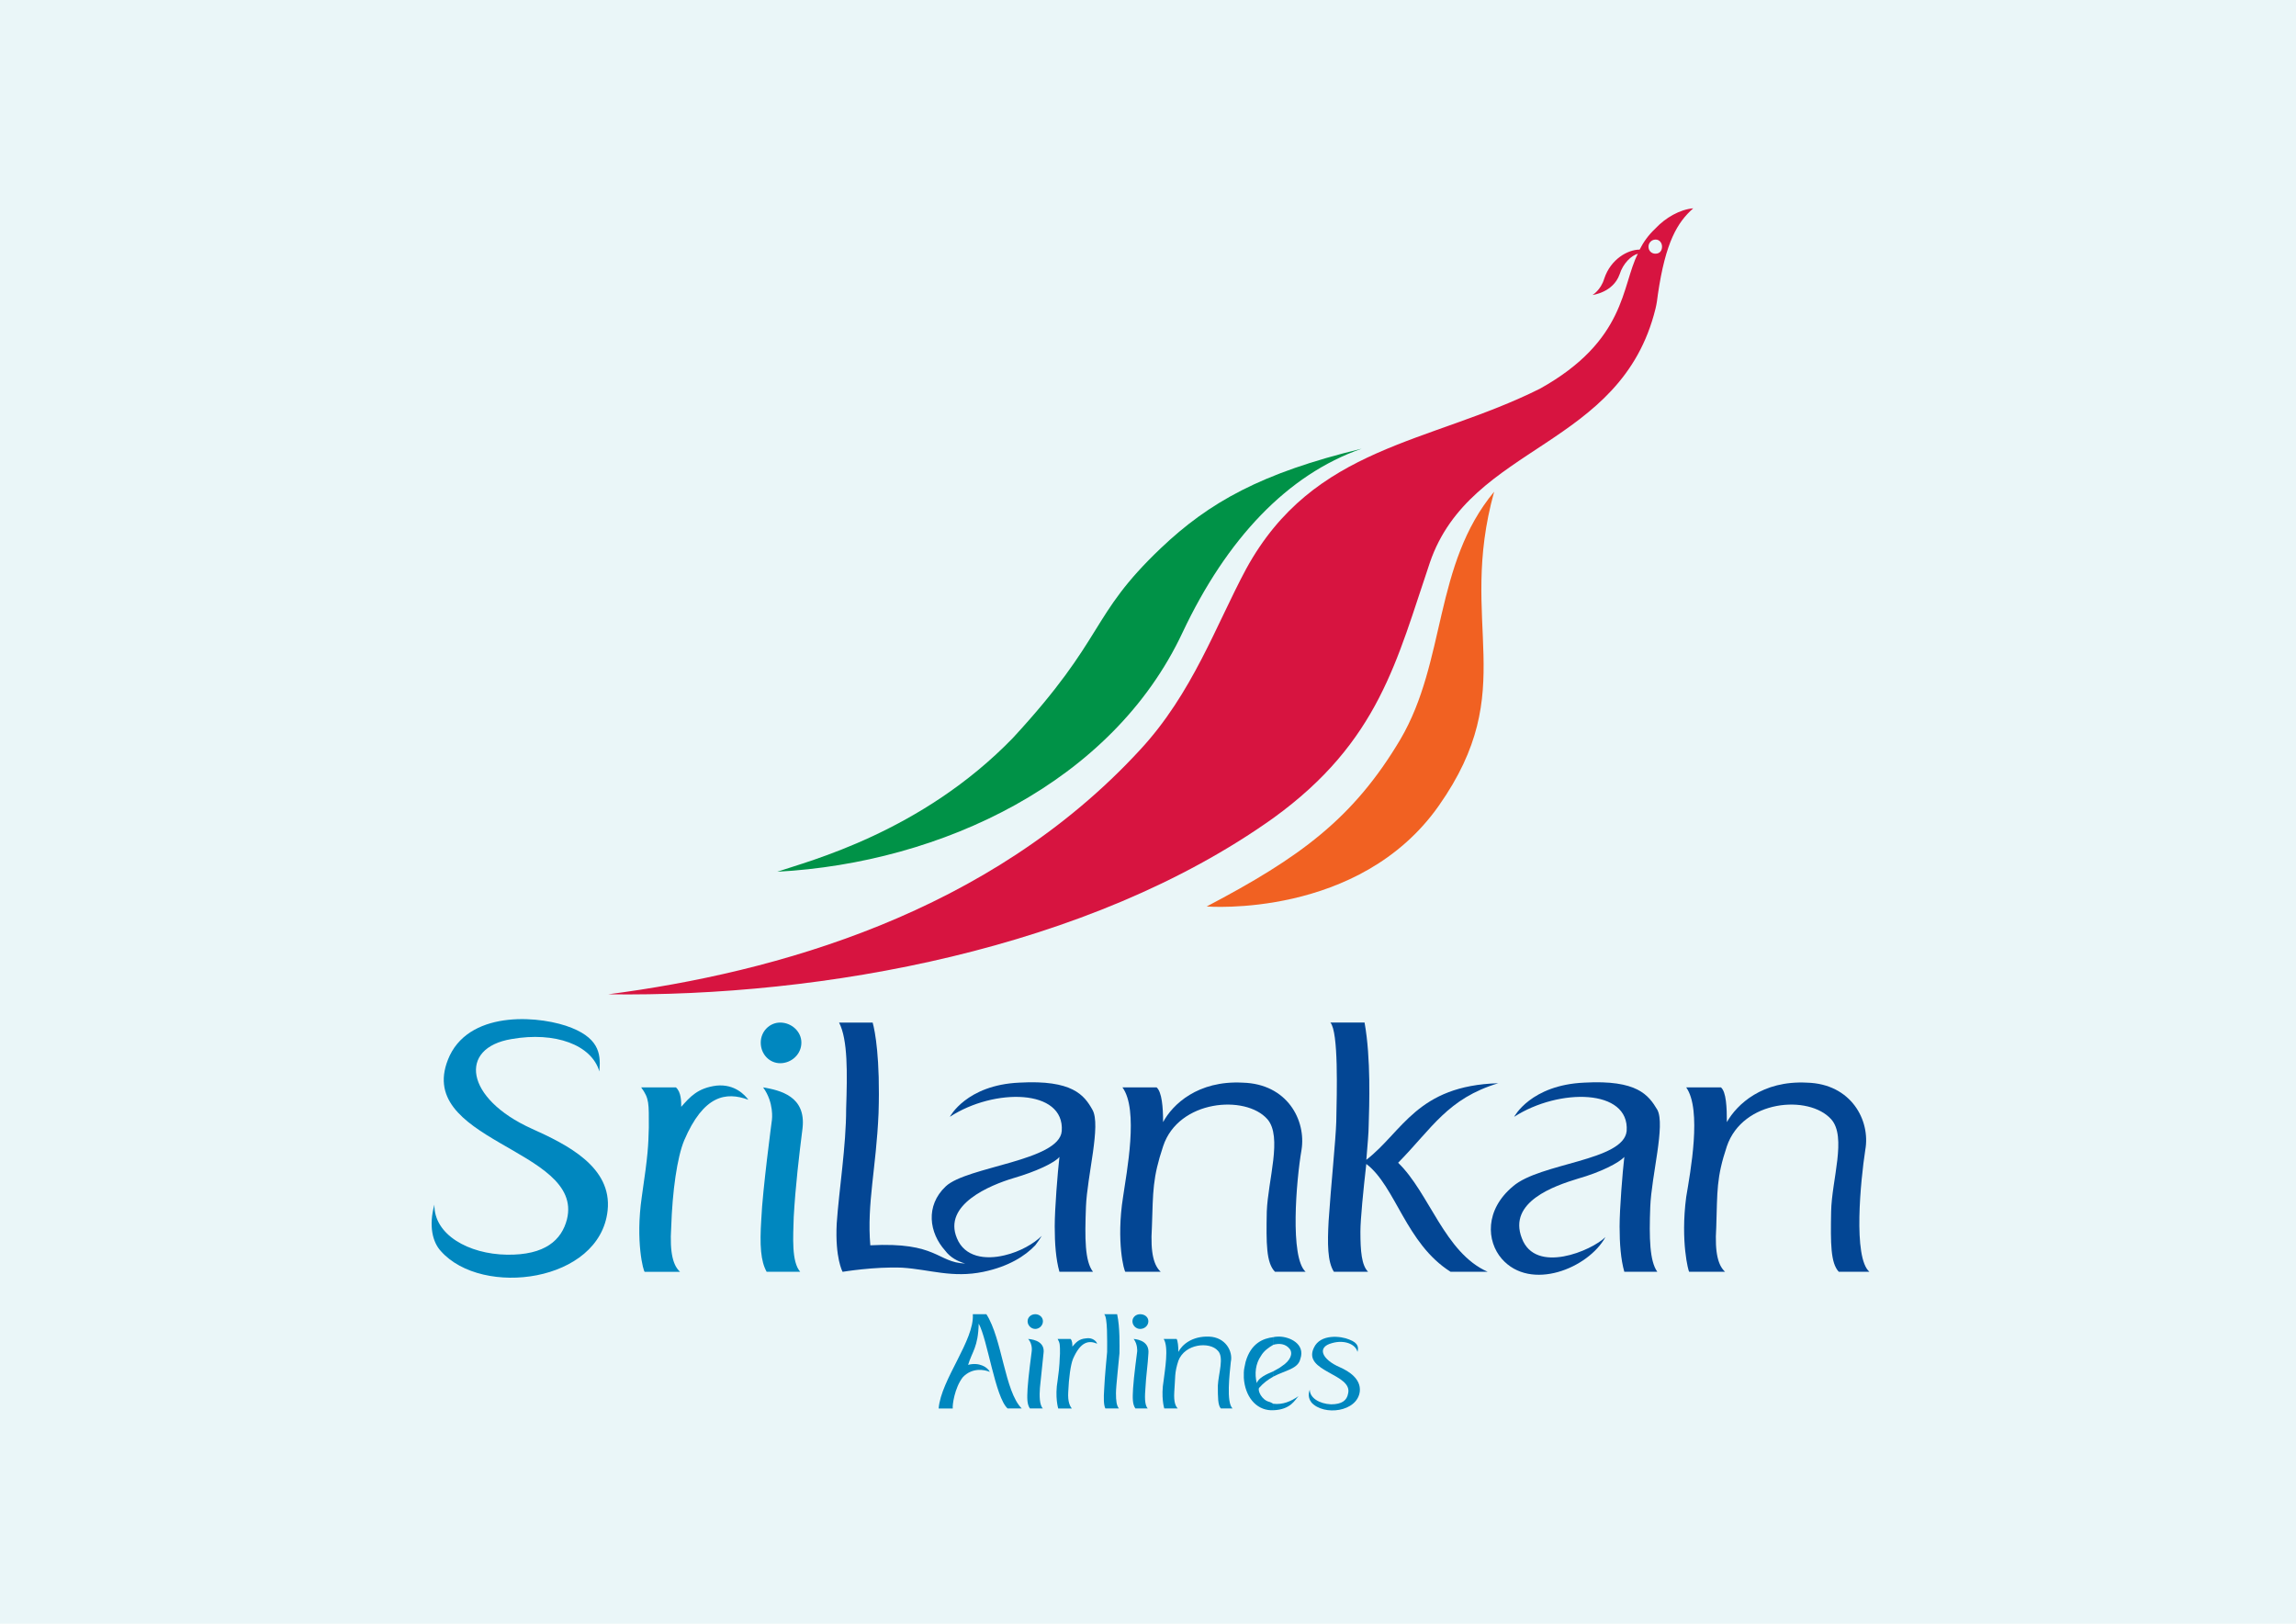 <?xml version="1.0" encoding="utf-8"?>
<!-- Generator: Adobe Illustrator 25.0.1, SVG Export Plug-In . SVG Version: 6.00 Build 0)  -->
<svg version="1.1" xmlns="http://www.w3.org/2000/svg" xmlns:xlink="http://www.w3.org/1999/xlink" x="0px" y="0px"
	 viewBox="0 0 841.89 595.28" style="enable-background:new 0 0 841.89 595.28;" xml:space="preserve">
<style type="text/css">
	.st0{opacity:0.25;fill:#AFDFE4;}
	.st1{display:none;}
	.st2{display:inline;}
	.st3{fill:#010101;}
	.st4{fill:#FFFFFF;}
	.st5{fill-rule:evenodd;clip-rule:evenodd;fill:#009247;}
	.st6{fill-rule:evenodd;clip-rule:evenodd;fill:#F16122;}
	.st7{fill-rule:evenodd;clip-rule:evenodd;fill:#D71440;}
	.st8{fill-rule:evenodd;clip-rule:evenodd;fill:#0087BF;}
	.st9{fill-rule:evenodd;clip-rule:evenodd;fill:#034694;}
</style>
<g id="FreeVector.com_Background">
	<rect y="0" class="st0" width="841.89" height="595.27"/>
</g>
<g id="Visit_FreeVector.com" class="st1">
	<g class="st2">
		<path class="st3" d="M194.71,615.61c-0.03-1.49-1.35-2.54-2.81-2.54c-3.21,0-3.72,2.74-3.72,5.17c0,2.26,0.98,4.6,3.42,4.6
			c1.99,0,3-1.15,3.27-3.01h5.58c-0.51,4.69-4.16,7.4-8.82,7.4c-5.27,0-9.19-3.62-9.19-8.99c0-5.58,3.55-9.57,9.19-9.57
			c4.36,0,8.24,2.3,8.65,6.93H194.71z"/>
		<path class="st3" d="M209.63,608.8c-5.42,0-9.19,4.01-9.19,9.26c0,5.25,3.77,9.23,9.19,9.23c5.42,0,9.23-3.98,9.23-9.23
			C218.85,612.81,215.04,608.8,209.63,608.8"/>
		<path class="st3" d="M179.58,621.81c-1.49,0-2.53,1.1-2.53,2.54c0,1.44,1.04,2.53,2.53,2.53c1.49,0,2.53-1.09,2.53-2.53
			C182.11,622.91,181.06,621.81,179.58,621.81"/>
		<path class="st3" d="M219.26,609.93h5.44v2.34h0.06c1.02-1.71,2.83-2.83,4.91-2.83c2.14,0,4.05,0.69,4.97,2.77
			c1.35-1.81,3.03-2.77,5.34-2.77c5.44,0,6.03,4.12,6.03,7.38v10.21h-5.6v-10.05c0-1.85-0.89-2.93-2.34-2.93
			c-2.41,0-2.64,1.84-2.64,4.61v8.37h-5.6v-9.72c0-2.01-0.6-3.26-2.11-3.26c-2.01,0-2.87,1.15-2.87,4.65v8.33h-5.61V609.93z"/>
		<polygon class="st3" points="105.37,626.85 98.98,626.85 93.34,609.93 99.11,609.93 102.21,621.12 102.27,621.12 105.4,609.93 
			111.05,609.93 		"/>
		<path class="st3" d="M114.06,619.75c0.1,2.31,1.44,3.84,3.78,3.84c1.33,0,2.63-0.62,3.15-1.86h5.19
			c-1.01,3.91-4.63,5.61-8.41,5.61c-5.5,0-9.26-3.33-9.26-9c0-5.18,4.15-8.89,9.13-8.89c6.06,0,9.1,4.56,8.84,10.29H114.06z"/>
		<path class="st3" d="M138.33,616.13c-0.03-1.43-1.3-2.45-2.71-2.45c-3.1,0-3.58,2.65-3.58,4.99c0,2.19,0.95,4.43,3.3,4.43
			c1.92,0,2.89-1.11,3.16-2.91h5.37c-0.48,4.53-4.01,7.14-8.5,7.14c-5.09,0-8.86-3.49-8.86-8.67c0-5.38,3.42-9.22,8.86-9.22
			c4.2,0,7.95,2.21,8.34,6.68H138.33z"/>
		<path class="st3" d="M154.4,613.52h-3.41v7.69c0,1.34,0.78,1.63,1.98,1.63c0.45,0,0.95-0.07,1.43-0.07v4.08
			c-1,0.03-2.01,0.16-3.03,0.16c-4.72,0-5.93-1.37-5.93-5.97v-7.52h-2.8v-3.59h2.8v-5.12h5.55v5.12h3.41V613.52z"/>
		<path class="st3" d="M162.01,609.45c-5.25,0-8.9,3.88-8.9,8.96c0,5.08,3.65,8.93,8.9,8.93s8.93-3.85,8.93-8.93
			C170.94,613.33,167.25,609.45,162.01,609.45"/>
		<path class="st3" d="M170.56,609.93h5.38v2.96h0.06c0.81-2.14,2.7-3.29,5.08-3.29c0.42,0,0.88,0.04,1.3,0.12v5.05
			c-0.72-0.19-1.37-0.32-2.12-0.32c-2.74,0-4.17,1.89-4.17,4v8.38h-5.54V609.93z"/>
		<path class="st3" d="M49.83,609.93h5.38v2.96h0.06c0.81-2.14,2.71-3.29,5.09-3.29c0.42,0,0.88,0.04,1.3,0.12v5.05
			c-0.71-0.19-1.36-0.32-2.12-0.32c-2.73,0-4.17,1.89-4.17,4v8.38h-5.54V609.93z"/>
		<path class="st3" d="M65.21,619.75c0.1,2.31,1.43,3.84,3.78,3.84c1.33,0,2.64-0.62,3.16-1.86h5.19c-1.01,3.91-4.63,5.61-8.41,5.61
			c-5.51,0-9.26-3.33-9.26-9c0-5.18,4.14-8.89,9.13-8.89c6.06,0,9.09,4.56,8.83,10.29H65.21z"/>
		<path class="st3" d="M82.68,619.75c0.1,2.31,1.43,3.84,3.78,3.84c1.33,0,2.64-0.62,3.16-1.86h5.18c-1.01,3.91-4.63,5.61-8.41,5.61
			c-5.51,0-9.25-3.33-9.25-9c0-5.18,4.13-8.89,9.13-8.89c6.06,0,9.09,4.56,8.83,10.29H82.68z"/>
		<path class="st3" d="M48.82,607.5c0.49,0,0.98,0.03,1.5,0.09v-3.91c-0.88-0.03-1.79-0.1-2.67-0.1c-4.72,0-6.42,1.5-6.42,6.35
			h-2.67v3.59h2.67v13.33h5.54v-13.33h3.32v-3.59h-3.32v-0.75C46.76,607.65,47.54,607.5,48.82,607.5"/>
		<path class="st4" d="M33.09,615.31c0,6.9-5.59,12.5-12.5,12.5c-6.9,0-12.5-5.59-12.5-12.5c0-6.9,5.6-12.5,12.5-12.5
			C27.5,602.82,33.09,608.41,33.09,615.31"/>
		<path class="st3" d="M20.56,602.77c-1.14,0-2.24,0.15-3.29,0.42c0.43,0.04,0.71,0.31,0.86,0.85c0,0,2.35,7.77,2.63,8.64
			c0.28,0.88,0.61,1.83,0.61,1.83c-0.19,0.16-0.36,0.36-0.48,0.62c-0.24,0.5-0.37,0.91-0.43,1.32c-0.37-0.62-1.79-2.37-2.75-3.53
			c0,0-0.06-0.78-0.27-1.52c-0.21-0.74-1.54-5.73-1.54-5.73c-0.24-0.93-0.14-1.74,0.37-2.18c-4.9,1.73-8.41,6.36-8.41,11.79
			c0,4.94,2.9,9.21,7.12,11.25c-0.43-0.64-0.93-1.62-1.17-3.02c-0.39-2.3-0.46-3.78-0.75-5.06c-0.39-1.71-0.27-2.11,0.32-2.86
			c0.29-0.37,0.62-0.6,0.93-0.7c0.31-0.08,0.63,0.1,0.75,0.23c0.74,0.79,2.16,2.32,2.33,2.54c0.34,0.4,0.39,0.91,0.14,1.51
			c-0.1,0.24-0.38,0.36-0.59,0.4c-0.49,0.11-1.05,0.01-1.24-0.15c-0.4-0.34-2.34-2.11-2.34-2.02c0,0.46,1.44,1.61,2.13,2.26
			c0.28,0.27,0.97,0.35,1.52,0.22c0.41-0.1,0.69-0.3,0.82-0.59c0.19-0.45,0.23-0.87,0.13-1.24c0.45,0.26,1.03,0.48,1.54,0.3
			c0.5-0.17,0.8-0.44,0.96-0.73c0.03,0.33,0.09,0.7,0.16,1.15c0.17,1.12,0.38,1.75,0.51,2.12c0.05,0.14,0.09,0.28,0.09,0.33
			c0,0.01-0.01,0.02-0.02,0.03c-0.3,0.41-0.73,1.09-1.01,1.92c-0.18,0.56-0.32,1.31-0.34,2.03c-0.01,0.25,0,0.64,0.07,0.64
			c0.08,0,0.07-0.4,0.09-0.64c0.08-0.72,0.19-1.45,0.4-1.97c0.28-0.68,0.64-1.24,1.04-1.79c0.02-0.02,0.02-0.04,0.03-0.05
			c0.09-0.14,0.04-0.29-0.06-0.59c-0.12-0.36-0.32-0.97-0.5-2.07c-0.25-1.62-0.34-2.22,0.25-3.45c0.48-1,1.75-1.01,2.02-0.9
			c0.11,0.06,0.11,0.67,0.13,1.21c0.01,0.6,0.03,1.36,0.12,2.27c0.13,1.15,0.6,2.05,1.02,2.57c0.34,0.42,0.62,0.6,0.69,0.54
			c0.06-0.06-0.24-0.29-0.54-0.76c-0.34-0.53-0.73-1.32-0.84-2.38c-0.1-0.9-0.11-1.64-0.12-2.24c-0.02-0.91-0.03-1.37-0.32-1.49
			c-0.15-0.06-0.46-0.09-0.82-0.05l2.34-7.85c0.41-1.42,0.84-1.99,1.75-1.9c0.01,0,0.02,0.01,0.03,0.01
			C24.83,603.32,22.76,602.77,20.56,602.77 M19.38,618.06c-0.61,0.21-1.41-0.34-1.77-0.62c-0.31-0.35-2.15-2.32-2.37-2.57
			c-0.46-0.53-0.11-1.63,1.03-2.01c0.32-0.11,0.82-0.12,1.12,0.22c1.34,1.61,2.75,3.32,2.85,3.65
			C20.41,617.32,20.09,617.81,19.38,618.06 M24.93,620.99l0.03,0.02c0,0-0.01-0.01-0.02-0.02C24.94,621,24.94,621,24.93,620.99"/>
		<path class="st3" d="M27.31,604.68c0.3,0.31,0.43,0.75,0.3,1.21l-2.11,9.36c-0.13,0.73-0.34,2.23-0.15,3.26
			c0.26,1.4,0.81,3.29,0.41,5.38c-0.22,1.11-0.55,2.31-1.11,3.25c5.01-1.68,8.61-6.35,8.61-11.86
			C33.26,610.82,30.88,606.9,27.31,604.68"/>
	</g>
	<g class="st2">
		<path class="st3" d="M264.79,611.78h3.98l-5.12,14.18h-3.91l-5.08-14.18h4.16l2.95,10.46L264.79,611.78z"/>
		<path class="st3" d="M274.68,610.09h-3.76v-3.41h3.76V610.09z M270.92,611.78h3.76v14.18h-3.76V611.78z"/>
		<path class="st3" d="M281.14,621.43c0.08,0.66,0.25,1.13,0.51,1.41c0.46,0.5,1.31,0.74,2.55,0.74c0.73,0,1.31-0.11,1.74-0.33
			c0.43-0.22,0.64-0.54,0.64-0.98c0-0.42-0.18-0.73-0.53-0.95c-0.35-0.22-1.64-0.59-3.87-1.12c-1.6-0.4-2.73-0.89-3.39-1.49
			c-0.66-0.59-0.99-1.44-0.99-2.55c0-1.31,0.51-2.43,1.54-3.37c1.03-0.94,2.47-1.41,4.34-1.41c1.77,0,3.21,0.35,4.32,1.06
			c1.11,0.71,1.75,1.93,1.92,3.67h-3.71c-0.05-0.48-0.19-0.85-0.4-1.13c-0.41-0.5-1.1-0.76-2.07-0.76c-0.8,0-1.37,0.13-1.71,0.38
			c-0.34,0.25-0.51,0.55-0.51,0.89c0,0.42,0.18,0.73,0.54,0.92c0.36,0.2,1.65,0.54,3.85,1.02c1.47,0.35,2.58,0.87,3.31,1.57
			c0.73,0.71,1.09,1.6,1.09,2.66c0,1.4-0.52,2.55-1.57,3.43c-1.05,0.89-2.66,1.33-4.85,1.33c-2.23,0-3.88-0.47-4.94-1.41
			c-1.06-0.94-1.59-2.14-1.59-3.6H281.14z"/>
		<path class="st3" d="M296.88,610.09h-3.76v-3.41h3.76V610.09z M293.12,611.78h3.76v14.18h-3.76V611.78z"/>
		<path class="st3" d="M299.01,614.55v-2.63h1.98v-3.95h3.68v3.95h2.31v2.63h-2.31v7.49c0,0.58,0.07,0.94,0.22,1.09
			c0.15,0.14,0.6,0.21,1.36,0.21c0.11,0,0.23,0,0.36-0.01c0.13,0,0.25-0.01,0.37-0.03v2.77l-1.76,0.07
			c-1.76,0.06-2.95-0.24-3.6-0.91c-0.42-0.42-0.62-1.08-0.62-1.96v-8.72H299.01z"/>
		<path class="st3" d="M322.59,606.62c0.19,0.01,0.45,0.04,0.78,0.07v3.02c-0.21-0.03-0.56-0.06-1.05-0.07
			c-0.49-0.01-0.83,0.1-1.01,0.33c-0.19,0.23-0.28,0.48-0.28,0.76s0,0.68,0,1.2h2.43v2.62h-2.43v11.42h-3.68v-11.42h-2.08v-2.62
			h2.03v-0.91c0-1.51,0.26-2.56,0.77-3.13c0.54-0.85,1.83-1.28,3.89-1.28C322.19,606.59,322.4,606.6,322.59,606.62z"/>
		<path class="st3" d="M333.48,611.46c0.05,0.01,0.15,0.01,0.32,0.02v3.8c-0.23-0.03-0.44-0.05-0.63-0.06
			c-0.18-0.01-0.33-0.01-0.44-0.01c-1.49,0-2.5,0.49-3.01,1.45c-0.29,0.55-0.43,1.39-0.43,2.52v6.77h-3.73v-14.18h3.54v2.48
			c0.57-0.95,1.07-1.59,1.5-1.94c0.69-0.58,1.6-0.87,2.71-0.87C333.37,611.45,333.43,611.45,333.48,611.46z"/>
		<path class="st3" d="M345.18,612.06c0.99,0.44,1.8,1.14,2.45,2.1c0.58,0.84,0.96,1.82,1.13,2.93c0.1,0.65,0.14,1.59,0.12,2.82
			h-10.32c0.06,1.43,0.55,2.43,1.48,3c0.56,0.36,1.24,0.53,2.04,0.53c0.84,0,1.53-0.22,2.05-0.65c0.29-0.24,0.54-0.56,0.76-0.98
			h3.79c-0.1,0.84-0.56,1.69-1.37,2.56c-1.27,1.38-3.04,2.07-5.33,2.07c-1.88,0-3.55-0.58-4.99-1.75c-1.44-1.16-2.16-3.06-2.16-5.68
			c0-2.46,0.65-4.34,1.95-5.65c1.3-1.31,2.99-1.97,5.07-1.97C343.08,611.4,344.19,611.62,345.18,612.06z M339.63,615.26
			c-0.52,0.54-0.85,1.28-0.99,2.2h6.38c-0.07-0.99-0.4-1.74-0.99-2.25c-0.59-0.51-1.32-0.77-2.19-0.77
			C340.89,614.45,340.16,614.72,339.63,615.26z"/>
		<path class="st3" d="M359.99,612.06c0.99,0.44,1.8,1.14,2.45,2.1c0.58,0.84,0.96,1.82,1.13,2.93c0.1,0.65,0.14,1.59,0.12,2.82
			h-10.32c0.06,1.43,0.55,2.43,1.48,3c0.56,0.36,1.24,0.53,2.04,0.53c0.84,0,1.53-0.22,2.05-0.65c0.29-0.24,0.54-0.56,0.76-0.98
			h3.79c-0.1,0.84-0.56,1.69-1.37,2.56c-1.27,1.38-3.04,2.07-5.33,2.07c-1.88,0-3.55-0.58-4.99-1.75c-1.44-1.16-2.16-3.06-2.16-5.68
			c0-2.46,0.65-4.34,1.95-5.65c1.3-1.31,2.99-1.97,5.07-1.97C357.89,611.4,359,611.62,359.99,612.06z M354.44,615.26
			c-0.52,0.54-0.85,1.28-0.99,2.2h6.38c-0.07-0.99-0.4-1.74-0.99-2.25c-0.59-0.51-1.32-0.77-2.2-0.77
			C355.7,614.45,354.96,614.72,354.44,615.26z"/>
		<path class="st3" d="M374.31,611.78h3.98l-5.12,14.18h-3.9l-5.08-14.18h4.16l2.95,10.46L374.31,611.78z"/>
		<path class="st3" d="M389.61,612.06c0.99,0.44,1.8,1.14,2.45,2.1c0.58,0.84,0.96,1.82,1.13,2.93c0.1,0.65,0.14,1.59,0.12,2.82
			h-10.32c0.06,1.43,0.55,2.43,1.48,3c0.56,0.36,1.25,0.53,2.04,0.53c0.84,0,1.53-0.22,2.05-0.65c0.29-0.24,0.54-0.56,0.76-0.98
			h3.79c-0.1,0.84-0.56,1.69-1.37,2.56c-1.27,1.38-3.04,2.07-5.33,2.07c-1.89,0-3.55-0.58-4.99-1.75c-1.44-1.16-2.16-3.06-2.16-5.68
			c0-2.46,0.65-4.34,1.95-5.65c1.3-1.31,2.99-1.97,5.07-1.97C387.51,611.4,388.62,611.62,389.61,612.06z M384.06,615.26
			c-0.52,0.54-0.85,1.28-0.99,2.2h6.38c-0.07-0.99-0.39-1.74-0.99-2.25c-0.59-0.51-1.32-0.77-2.19-0.77
			C385.32,614.45,384.58,614.72,384.06,615.26z"/>
		<path class="st3" d="M403.67,616.87c-0.07-0.53-0.25-1-0.53-1.43c-0.42-0.57-1.06-0.86-1.94-0.86c-1.25,0-2.11,0.62-2.57,1.86
			c-0.24,0.66-0.37,1.53-0.37,2.62c0,1.04,0.12,1.87,0.36,2.5c0.44,1.18,1.28,1.77,2.5,1.77c0.87,0,1.48-0.23,1.85-0.7
			c0.36-0.47,0.59-1.08,0.66-1.83h3.78c-0.09,1.13-0.5,2.19-1.22,3.2c-1.16,1.62-2.88,2.43-5.17,2.43c-2.28,0-3.96-0.67-5.03-2.03
			c-1.08-1.35-1.61-3.1-1.61-5.26c0-2.43,0.59-4.33,1.78-5.68c1.19-1.35,2.83-2.03,4.92-2.03c1.78,0,3.24,0.4,4.37,1.2
			c1.13,0.8,1.8,2.21,2.01,4.23H403.67z"/>
		<path class="st3" d="M408.54,614.55v-2.63h1.98v-3.95h3.67v3.95h2.31v2.63h-2.31v7.49c0,0.58,0.07,0.94,0.22,1.09
			c0.15,0.14,0.6,0.21,1.35,0.21c0.11,0,0.23,0,0.36-0.01c0.13,0,0.25-0.01,0.37-0.03v2.77l-1.76,0.07
			c-1.76,0.06-2.95-0.24-3.6-0.91c-0.42-0.42-0.62-1.08-0.62-1.96v-8.72H408.54z"/>
		<path class="st3" d="M430.7,624.23c-1.2,1.48-3.01,2.22-5.45,2.22c-2.44,0-4.25-0.74-5.45-2.22c-1.2-1.48-1.8-3.26-1.8-5.33
			c0-2.05,0.6-3.82,1.8-5.32c1.2-1.5,3.01-2.25,5.45-2.25c2.44,0,4.25,0.75,5.45,2.25c1.2,1.5,1.79,3.27,1.79,5.32
			C432.49,620.97,431.89,622.75,430.7,624.23z M427.74,622.18c0.58-0.77,0.87-1.87,0.87-3.29c0-1.42-0.29-2.51-0.87-3.28
			c-0.58-0.76-1.42-1.15-2.5-1.15c-1.08,0-1.92,0.38-2.51,1.15c-0.59,0.77-0.88,1.86-0.88,3.28c0,1.42,0.29,2.52,0.88,3.29
			c0.59,0.77,1.42,1.16,2.51,1.16C426.32,623.34,427.15,622.95,427.74,622.18z"/>
		<path class="st3" d="M443.01,611.46c0.05,0.01,0.15,0.01,0.32,0.02v3.8c-0.24-0.03-0.44-0.05-0.63-0.06
			c-0.18-0.01-0.33-0.01-0.44-0.01c-1.5,0-2.5,0.49-3.01,1.45c-0.29,0.55-0.43,1.39-0.43,2.52v6.77h-3.73v-14.18h3.54v2.48
			c0.57-0.95,1.07-1.59,1.5-1.94c0.69-0.58,1.6-0.87,2.71-0.87C442.9,611.45,442.96,611.45,443.01,611.46z"/>
		<path class="st3" d="M443.97,622.07h3.94v3.88h-3.94V622.07z"/>
		<path class="st3" d="M459.91,616.87c-0.07-0.53-0.25-1-0.54-1.43c-0.42-0.57-1.06-0.86-1.94-0.86c-1.25,0-2.11,0.62-2.57,1.86
			c-0.24,0.66-0.36,1.53-0.36,2.62c0,1.04,0.12,1.87,0.36,2.5c0.44,1.18,1.28,1.77,2.5,1.77c0.87,0,1.48-0.23,1.85-0.7
			c0.37-0.47,0.59-1.08,0.66-1.83h3.78c-0.09,1.13-0.5,2.19-1.22,3.2c-1.16,1.62-2.89,2.43-5.16,2.43c-2.28,0-3.96-0.67-5.04-2.03
			c-1.08-1.35-1.61-3.1-1.61-5.26c0-2.43,0.59-4.33,1.78-5.68c1.19-1.35,2.83-2.03,4.92-2.03c1.78,0,3.24,0.4,4.37,1.2
			c1.13,0.8,1.8,2.21,2.01,4.23H459.91z"/>
		<path class="st3" d="M478.07,624.23c-1.2,1.48-3.01,2.22-5.45,2.22s-4.25-0.74-5.45-2.22c-1.2-1.48-1.79-3.26-1.79-5.33
			c0-2.05,0.6-3.82,1.79-5.32c1.2-1.5,3.01-2.25,5.45-2.25s4.25,0.75,5.45,2.25c1.2,1.5,1.79,3.27,1.79,5.32
			C479.87,620.97,479.27,622.75,478.07,624.23z M475.11,622.18c0.58-0.77,0.87-1.87,0.87-3.29c0-1.42-0.29-2.51-0.87-3.28
			c-0.58-0.76-1.42-1.15-2.5-1.15c-1.09,0-1.92,0.38-2.51,1.15c-0.59,0.77-0.88,1.86-0.88,3.28c0,1.42,0.29,2.52,0.88,3.29
			c0.59,0.77,1.42,1.16,2.51,1.16C473.7,623.34,474.53,622.95,475.11,622.18z"/>
		<path class="st3" d="M500.2,611.83c0.61,0.24,1.16,0.67,1.65,1.28c0.4,0.49,0.67,1.1,0.81,1.82c0.09,0.48,0.13,1.17,0.13,2.09
			l-0.03,8.93h-3.8v-9.02c0-0.54-0.09-0.98-0.26-1.33c-0.33-0.66-0.94-0.99-1.82-0.99c-1.03,0-1.73,0.43-2.12,1.27
			c-0.2,0.45-0.3,0.99-0.3,1.62v8.44h-3.73v-8.44c0-0.84-0.09-1.45-0.26-1.84c-0.31-0.68-0.92-1.03-1.83-1.03
			c-1.06,0-1.77,0.34-2.13,1.03c-0.2,0.39-0.3,0.97-0.3,1.74v8.53h-3.76v-14.14h3.6v2.07c0.46-0.74,0.89-1.27,1.3-1.58
			c0.72-0.56,1.65-0.84,2.79-0.84c1.08,0,1.96,0.24,2.62,0.72c0.54,0.44,0.95,1.01,1.22,1.71c0.49-0.84,1.09-1.45,1.81-1.84
			c0.76-0.39,1.62-0.59,2.55-0.59C498.97,611.46,499.59,611.59,500.2,611.83z"/>
		<path class="st3" d="M512.12,614.55v-2.63h1.98v-3.95h3.67v3.95h2.31v2.63h-2.31v7.49c0,0.58,0.07,0.94,0.22,1.09
			c0.15,0.14,0.6,0.21,1.36,0.21c0.11,0,0.23,0,0.36-0.01c0.13,0,0.25-0.01,0.37-0.03v2.77l-1.76,0.07
			c-1.76,0.06-2.95-0.24-3.6-0.91c-0.42-0.42-0.62-1.08-0.62-1.96v-8.72H512.12z"/>
		<path class="st3" d="M534.28,624.23c-1.2,1.48-3.01,2.22-5.45,2.22c-2.44,0-4.25-0.74-5.45-2.22c-1.2-1.48-1.8-3.26-1.8-5.33
			c0-2.05,0.6-3.82,1.8-5.32c1.2-1.5,3.01-2.25,5.45-2.25c2.44,0,4.25,0.75,5.45,2.25c1.19,1.5,1.79,3.27,1.79,5.32
			C536.07,620.97,535.47,622.75,534.28,624.23z M531.31,622.18c0.58-0.77,0.87-1.87,0.87-3.29c0-1.42-0.29-2.51-0.87-3.28
			c-0.58-0.76-1.42-1.15-2.5-1.15c-1.08,0-1.92,0.38-2.51,1.15c-0.59,0.77-0.88,1.86-0.88,3.28c0,1.42,0.29,2.52,0.88,3.29
			c0.59,0.77,1.42,1.16,2.51,1.16C529.9,623.34,530.73,622.95,531.31,622.18z"/>
		<path class="st3" d="M551.96,606.62c0.19,0.01,0.45,0.04,0.78,0.07v3.02c-0.21-0.03-0.56-0.06-1.05-0.07
			c-0.49-0.01-0.83,0.1-1.02,0.33c-0.18,0.23-0.28,0.48-0.28,0.76s0,0.68,0,1.2h2.43v2.62h-2.43v11.42h-3.67v-11.42h-2.08v-2.62
			h2.03v-0.91c0-1.51,0.25-2.56,0.76-3.13c0.54-0.85,1.83-1.28,3.89-1.28C551.56,606.59,551.77,606.6,551.96,606.62z"/>
		<path class="st3" d="M558.79,610.09h-3.76v-3.41h3.76V610.09z M555.02,611.78h3.76v14.18h-3.76V611.78z"/>
		<path class="st3" d="M573.79,612.6c0.93,0.77,1.39,2.04,1.39,3.82v9.54h-3.8v-8.62c0-0.74-0.1-1.32-0.3-1.72
			c-0.36-0.73-1.05-1.09-2.06-1.09c-1.25,0-2.1,0.53-2.57,1.6c-0.24,0.56-0.36,1.28-0.36,2.16v7.67h-3.71v-14.14h3.59v2.07
			c0.48-0.73,0.92-1.26,1.35-1.58c0.76-0.57,1.72-0.86,2.89-0.86C571.67,611.45,572.86,611.83,573.79,612.6z"/>
		<path class="st3" d="M586.13,612.01c0.67,0.38,1.21,0.9,1.62,1.57v-6.76h3.76v19.14h-3.61V624c-0.53,0.84-1.13,1.45-1.8,1.83
			c-0.68,0.38-1.52,0.57-2.52,0.57c-1.65,0-3.04-0.67-4.17-2.01c-1.13-1.34-1.69-3.06-1.69-5.16c0-2.42,0.55-4.32,1.67-5.71
			c1.11-1.39,2.6-2.08,4.46-2.08C584.7,611.45,585.46,611.64,586.13,612.01z M587.04,622.12c0.54-0.78,0.82-1.79,0.82-3.03
			c0-1.73-0.44-2.97-1.31-3.72c-0.54-0.45-1.16-0.67-1.87-0.67c-1.08,0-1.87,0.41-2.38,1.23c-0.5,0.82-0.76,1.84-0.76,3.05
			c0,1.31,0.26,2.36,0.77,3.14c0.51,0.79,1.29,1.18,2.34,1.18C585.7,623.29,586.49,622.9,587.04,622.12z"/>
		<path class="st3" d="M619.99,611.83c0.61,0.24,1.16,0.67,1.65,1.28c0.4,0.49,0.67,1.1,0.81,1.82c0.09,0.48,0.13,1.17,0.13,2.09
			l-0.03,8.93h-3.8v-9.02c0-0.54-0.09-0.98-0.26-1.33c-0.33-0.66-0.94-0.99-1.82-0.99c-1.03,0-1.73,0.43-2.12,1.27
			c-0.2,0.45-0.3,0.99-0.3,1.62v8.44h-3.73v-8.44c0-0.84-0.09-1.45-0.26-1.84c-0.31-0.68-0.92-1.03-1.83-1.03
			c-1.06,0-1.77,0.34-2.13,1.03c-0.2,0.39-0.3,0.97-0.3,1.74v8.53h-3.76v-14.14h3.61v2.07c0.46-0.74,0.89-1.27,1.3-1.58
			c0.72-0.56,1.65-0.84,2.79-0.84c1.08,0,1.96,0.24,2.62,0.72c0.54,0.44,0.94,1.01,1.22,1.71c0.49-0.84,1.09-1.45,1.81-1.84
			c0.76-0.39,1.62-0.59,2.55-0.59C618.76,611.46,619.38,611.59,619.99,611.83z"/>
		<path class="st3" d="M637.8,624.23c-1.2,1.48-3.01,2.22-5.45,2.22c-2.44,0-4.26-0.74-5.45-2.22c-1.2-1.48-1.8-3.26-1.8-5.33
			c0-2.05,0.6-3.82,1.8-5.32c1.19-1.5,3.01-2.25,5.45-2.25c2.44,0,4.25,0.75,5.45,2.25c1.2,1.5,1.79,3.27,1.79,5.32
			C639.59,620.97,639,622.75,637.8,624.23z M634.84,622.18c0.58-0.77,0.87-1.87,0.87-3.29c0-1.42-0.29-2.51-0.87-3.28
			c-0.58-0.76-1.42-1.15-2.5-1.15c-1.09,0-1.92,0.38-2.51,1.15c-0.58,0.77-0.88,1.86-0.88,3.28c0,1.42,0.29,2.52,0.88,3.29
			c0.59,0.77,1.42,1.16,2.51,1.16C633.42,623.34,634.26,622.95,634.84,622.18z"/>
		<path class="st3" d="M650.12,611.46c0.05,0.01,0.15,0.01,0.32,0.02v3.8c-0.23-0.03-0.44-0.05-0.62-0.06
			c-0.18-0.01-0.33-0.01-0.44-0.01c-1.49,0-2.5,0.49-3.01,1.45c-0.29,0.55-0.43,1.39-0.43,2.52v6.77h-3.73v-14.18h3.54v2.48
			c0.57-0.95,1.07-1.59,1.5-1.94c0.69-0.58,1.6-0.87,2.71-0.87C650.01,611.45,650.07,611.45,650.12,611.46z"/>
		<path class="st3" d="M661.82,612.06c0.99,0.44,1.8,1.14,2.45,2.1c0.58,0.84,0.96,1.82,1.13,2.93c0.1,0.65,0.14,1.59,0.12,2.82
			H655.2c0.06,1.43,0.55,2.43,1.48,3c0.57,0.36,1.25,0.53,2.04,0.53c0.84,0,1.53-0.22,2.06-0.65c0.29-0.24,0.54-0.56,0.76-0.98h3.79
			c-0.1,0.84-0.56,1.69-1.37,2.56c-1.27,1.38-3.04,2.07-5.33,2.07c-1.89,0-3.55-0.58-4.99-1.75c-1.44-1.16-2.16-3.06-2.16-5.68
			c0-2.46,0.65-4.34,1.95-5.65c1.3-1.31,2.99-1.97,5.06-1.97C659.72,611.4,660.83,611.62,661.82,612.06z M656.27,615.26
			c-0.52,0.54-0.85,1.28-0.99,2.2h6.38c-0.07-0.99-0.39-1.74-0.99-2.25c-0.59-0.51-1.32-0.77-2.2-0.77
			C657.53,614.45,656.79,614.72,656.27,615.26z"/>
		<path class="st3" d="M683.53,611.78h3.98l-5.12,14.18h-3.9l-5.08-14.18h4.16l2.95,10.46L683.53,611.78z"/>
		<path class="st3" d="M698.83,612.06c0.99,0.44,1.8,1.14,2.45,2.1c0.58,0.84,0.96,1.82,1.13,2.93c0.1,0.65,0.14,1.59,0.12,2.82
			h-10.32c0.06,1.43,0.55,2.43,1.48,3c0.56,0.36,1.25,0.53,2.04,0.53c0.84,0,1.53-0.22,2.05-0.65c0.29-0.24,0.54-0.56,0.76-0.98
			h3.79c-0.1,0.84-0.56,1.69-1.37,2.56c-1.27,1.38-3.04,2.07-5.33,2.07c-1.88,0-3.55-0.58-4.99-1.75c-1.44-1.16-2.16-3.06-2.16-5.68
			c0-2.46,0.65-4.34,1.95-5.65c1.3-1.31,2.99-1.97,5.07-1.97C696.73,611.4,697.84,611.62,698.83,612.06z M693.28,615.26
			c-0.52,0.54-0.85,1.28-0.99,2.2h6.38c-0.07-0.99-0.39-1.74-0.99-2.25c-0.59-0.51-1.32-0.77-2.2-0.77
			C694.54,614.45,693.81,614.72,693.28,615.26z"/>
		<path class="st3" d="M712.89,616.87c-0.07-0.53-0.25-1-0.53-1.43c-0.42-0.57-1.06-0.86-1.94-0.86c-1.25,0-2.11,0.62-2.57,1.86
			c-0.24,0.66-0.36,1.53-0.36,2.62c0,1.04,0.12,1.87,0.36,2.5c0.44,1.18,1.27,1.77,2.5,1.77c0.87,0,1.48-0.23,1.85-0.7
			c0.37-0.47,0.59-1.08,0.66-1.83h3.78c-0.09,1.13-0.49,2.19-1.22,3.2c-1.16,1.62-2.88,2.43-5.16,2.43c-2.28,0-3.96-0.67-5.04-2.03
			c-1.07-1.35-1.61-3.1-1.61-5.26c0-2.43,0.59-4.33,1.79-5.68c1.19-1.35,2.83-2.03,4.92-2.03c1.78,0,3.24,0.4,4.37,1.2
			c1.13,0.8,1.8,2.21,2.01,4.23H712.89z"/>
		<path class="st3" d="M717.77,614.55v-2.63h1.98v-3.95h3.67v3.95h2.3v2.63h-2.3v7.49c0,0.58,0.08,0.94,0.22,1.09
			c0.15,0.14,0.6,0.21,1.36,0.21c0.11,0,0.23,0,0.36-0.01c0.13,0,0.25-0.01,0.37-0.03v2.77l-1.76,0.07
			c-1.76,0.06-2.95-0.24-3.6-0.91c-0.42-0.42-0.63-1.08-0.63-1.96v-8.72H717.77z"/>
		<path class="st3" d="M739.92,624.23c-1.2,1.48-3.01,2.22-5.45,2.22s-4.25-0.74-5.45-2.22c-1.2-1.48-1.79-3.26-1.79-5.33
			c0-2.05,0.6-3.82,1.79-5.32c1.2-1.5,3.01-2.25,5.45-2.25s4.25,0.75,5.45,2.25c1.2,1.5,1.8,3.27,1.8,5.32
			C741.72,620.97,741.12,622.75,739.92,624.23z M736.96,622.18c0.58-0.77,0.87-1.87,0.87-3.29c0-1.42-0.29-2.51-0.87-3.28
			c-0.58-0.76-1.42-1.15-2.5-1.15c-1.09,0-1.92,0.38-2.51,1.15c-0.58,0.77-0.88,1.86-0.88,3.28c0,1.42,0.29,2.52,0.88,3.29
			c0.59,0.77,1.42,1.16,2.51,1.16C735.55,623.34,736.38,622.95,736.96,622.18z"/>
		<path class="st3" d="M752.24,611.46c0.05,0.01,0.15,0.01,0.32,0.02v3.8c-0.24-0.03-0.44-0.05-0.63-0.06
			c-0.18-0.01-0.33-0.01-0.44-0.01c-1.5,0-2.5,0.49-3.01,1.45c-0.29,0.55-0.43,1.39-0.43,2.52v6.77h-3.73v-14.18h3.54v2.48
			c0.57-0.95,1.07-1.59,1.5-1.94c0.69-0.58,1.6-0.87,2.71-0.87C752.13,611.45,752.19,611.45,752.24,611.46z"/>
		<path class="st3" d="M765.89,625.96h-3.71v-19.17h3.71V625.96z"/>
		<path class="st3" d="M781.34,624.23c-1.2,1.48-3.01,2.22-5.45,2.22c-2.44,0-4.25-0.74-5.45-2.22c-1.2-1.48-1.8-3.26-1.8-5.33
			c0-2.05,0.6-3.82,1.8-5.32c1.2-1.5,3.01-2.25,5.45-2.25c2.44,0,4.25,0.75,5.45,2.25c1.2,1.5,1.79,3.27,1.79,5.32
			C783.14,620.97,782.54,622.75,781.34,624.23z M778.38,622.18c0.58-0.77,0.87-1.87,0.87-3.29c0-1.42-0.29-2.51-0.87-3.28
			c-0.58-0.76-1.42-1.15-2.5-1.15c-1.08,0-1.92,0.38-2.51,1.15c-0.59,0.77-0.88,1.86-0.88,3.28c0,1.42,0.29,2.52,0.88,3.29
			c0.59,0.77,1.42,1.16,2.51,1.16C776.97,623.34,777.8,622.95,778.38,622.18z"/>
		<path class="st3" d="M792.78,611.77c0.9,0.37,1.63,1.06,2.18,2.05v-2.05h3.62v13.46c0,1.83-0.31,3.21-0.92,4.14
			c-1.06,1.6-3.08,2.39-6.08,2.39c-1.81,0-3.29-0.35-4.43-1.06c-1.14-0.71-1.78-1.77-1.9-3.18h4.04c0.1,0.43,0.27,0.74,0.5,0.93
			c0.4,0.34,1.06,0.51,2.01,0.51c1.33,0,2.22-0.45,2.67-1.34c0.29-0.57,0.44-1.54,0.44-2.89v-0.91c-0.36,0.61-0.74,1.06-1.14,1.36
			c-0.74,0.56-1.69,0.84-2.87,0.84c-1.82,0-3.27-0.64-4.36-1.92c-1.09-1.28-1.63-3.01-1.63-5.19c0-2.11,0.52-3.88,1.57-5.31
			c1.05-1.43,2.53-2.15,4.45-2.15C791.64,611.45,792.26,611.56,792.78,611.77z M794.04,621.94c0.59-0.65,0.89-1.7,0.89-3.13
			c0-1.34-0.28-2.37-0.85-3.07c-0.56-0.7-1.32-1.05-2.26-1.05c-1.29,0-2.18,0.61-2.67,1.83c-0.26,0.65-0.39,1.45-0.39,2.41
			c0,0.82,0.14,1.56,0.41,2.2c0.5,1.2,1.39,1.79,2.69,1.79C792.72,622.92,793.45,622.6,794.04,621.94z"/>
		<path class="st3" d="M813.87,624.23c-1.2,1.48-3.01,2.22-5.45,2.22c-2.44,0-4.25-0.74-5.45-2.22c-1.2-1.48-1.79-3.26-1.79-5.33
			c0-2.05,0.6-3.82,1.79-5.32c1.2-1.5,3.01-2.25,5.45-2.25c2.44,0,4.25,0.75,5.45,2.25c1.2,1.5,1.8,3.27,1.8,5.32
			C815.67,620.97,815.07,622.75,813.87,624.23z M810.91,622.18c0.58-0.77,0.87-1.87,0.87-3.29c0-1.42-0.29-2.51-0.87-3.28
			c-0.58-0.76-1.42-1.15-2.5-1.15c-1.08,0-1.92,0.38-2.51,1.15c-0.59,0.77-0.88,1.86-0.88,3.28c0,1.42,0.29,2.52,0.88,3.29
			c0.59,0.77,1.42,1.16,2.51,1.16C809.5,623.34,810.33,622.95,810.91,622.18z"/>
		<path class="st3" d="M821.18,621.43c0.08,0.66,0.25,1.13,0.51,1.41c0.46,0.5,1.31,0.74,2.55,0.74c0.73,0,1.31-0.11,1.74-0.33
			c0.43-0.22,0.64-0.54,0.64-0.98c0-0.42-0.17-0.73-0.53-0.95c-0.35-0.22-1.64-0.59-3.86-1.12c-1.6-0.4-2.73-0.89-3.39-1.49
			c-0.66-0.59-0.99-1.44-0.99-2.55c0-1.31,0.51-2.43,1.54-3.37c1.03-0.94,2.47-1.41,4.34-1.41c1.77,0,3.21,0.35,4.32,1.06
			c1.11,0.71,1.75,1.93,1.92,3.67h-3.71c-0.05-0.48-0.19-0.85-0.4-1.13c-0.41-0.5-1.1-0.76-2.07-0.76c-0.8,0-1.37,0.13-1.71,0.38
			c-0.34,0.25-0.51,0.55-0.51,0.89c0,0.42,0.18,0.73,0.54,0.92c0.36,0.2,1.65,0.54,3.85,1.02c1.47,0.35,2.58,0.87,3.31,1.57
			c0.73,0.71,1.09,1.6,1.09,2.66c0,1.4-0.52,2.55-1.57,3.43c-1.05,0.89-2.66,1.33-4.85,1.33c-2.23,0-3.88-0.47-4.94-1.41
			c-1.06-0.94-1.59-2.14-1.59-3.6H821.18z"/>
	</g>
	<g class="st2">
		<path class="st3" d="M7.46,637.86h2.29v9.03h5.49v1.98H7.46V637.86z"/>
		<path class="st3" d="M25.28,647.9c-0.83,0.86-2.03,1.29-3.61,1.29c-1.57,0-2.78-0.43-3.61-1.29c-1.12-1.05-1.67-2.57-1.67-4.54
			c0-2.02,0.56-3.53,1.67-4.54c0.83-0.86,2.03-1.29,3.61-1.29c1.57,0,2.78,0.43,3.61,1.29c1.11,1.01,1.67,2.53,1.67,4.54
			C26.94,645.33,26.39,646.84,25.28,647.9z M23.84,646.22c0.53-0.67,0.8-1.63,0.8-2.87c0-1.24-0.27-2.19-0.8-2.87
			c-0.54-0.68-1.26-1.01-2.17-1.01c-0.91,0-1.64,0.34-2.18,1.01c-0.54,0.67-0.81,1.63-0.81,2.87c0,1.24,0.27,2.2,0.81,2.87
			c0.54,0.67,1.27,1.01,2.18,1.01C22.58,647.23,23.31,646.89,23.84,646.22z"/>
		<path class="st3" d="M36.1,641.31c-0.17-0.75-0.6-1.28-1.28-1.57c-0.38-0.16-0.8-0.25-1.26-0.25c-0.89,0-1.62,0.33-2.19,1
			c-0.57,0.67-0.86,1.67-0.86,3.01c0,1.35,0.31,2.3,0.93,2.86c0.62,0.56,1.32,0.84,2.11,0.84c0.77,0,1.41-0.22,1.9-0.66
			c0.49-0.44,0.8-1.02,0.91-1.73h-2.55v-1.84h4.59v5.9h-1.52l-0.23-1.37c-0.44,0.52-0.84,0.88-1.19,1.1
			c-0.61,0.37-1.35,0.55-2.24,0.55c-1.46,0-2.65-0.5-3.58-1.51c-0.97-1.01-1.46-2.4-1.46-4.16c0-1.78,0.49-3.21,1.47-4.28
			c0.98-1.07,2.28-1.61,3.89-1.61c1.4,0,2.52,0.36,3.37,1.07c0.85,0.71,1.34,1.6,1.46,2.66H36.1z"/>
		<path class="st3" d="M49.06,647.9c-0.83,0.86-2.03,1.29-3.61,1.29c-1.57,0-2.78-0.43-3.61-1.29c-1.12-1.05-1.67-2.57-1.67-4.54
			c0-2.02,0.56-3.53,1.67-4.54c0.83-0.86,2.03-1.29,3.61-1.29c1.57,0,2.78,0.43,3.61,1.29c1.11,1.01,1.67,2.53,1.67,4.54
			C50.73,645.33,50.18,646.84,49.06,647.9z M47.63,646.22c0.53-0.67,0.8-1.63,0.8-2.87c0-1.24-0.27-2.19-0.8-2.87
			c-0.53-0.68-1.26-1.01-2.17-1.01c-0.91,0-1.64,0.34-2.18,1.01c-0.54,0.67-0.81,1.63-0.81,2.87c0,1.24,0.27,2.2,0.81,2.87
			c0.54,0.67,1.27,1.01,2.18,1.01C46.37,647.23,47.09,646.89,47.63,646.22z"/>
		<path class="st3" d="M58.83,648.87h-2.29v-11.01h2.29V648.87z"/>
		<path class="st3" d="M62.64,645.47c0.07,0.5,0.21,0.88,0.42,1.13c0.38,0.45,1.03,0.68,1.95,0.68c0.55,0,1-0.06,1.35-0.18
			c0.65-0.23,0.98-0.66,0.98-1.28c0-0.36-0.16-0.65-0.48-0.85c-0.32-0.19-0.83-0.37-1.52-0.51l-1.19-0.26
			c-1.17-0.26-1.97-0.54-2.41-0.84c-0.74-0.51-1.12-1.3-1.12-2.38c0-0.99,0.36-1.8,1.09-2.46c0.73-0.65,1.79-0.98,3.2-0.98
			c1.17,0,2.17,0.31,3,0.92c0.83,0.62,1.26,1.51,1.3,2.68H67c-0.04-0.66-0.34-1.13-0.89-1.41c-0.37-0.18-0.82-0.28-1.37-0.28
			c-0.61,0-1.09,0.12-1.45,0.36c-0.36,0.24-0.54,0.57-0.54,1c0,0.39,0.18,0.69,0.53,0.88c0.23,0.13,0.72,0.28,1.46,0.46l1.93,0.45
			c0.84,0.2,1.48,0.47,1.9,0.8c0.66,0.52,0.98,1.27,0.98,2.25c0,1-0.39,1.84-1.16,2.5c-0.78,0.66-1.87,1-3.29,1
			c-1.45,0-2.59-0.33-3.42-0.98c-0.83-0.65-1.24-1.55-1.24-2.7H62.64z"/>
		<path class="st3" d="M83.43,637.86v1.95h-3.29v9.06h-2.32v-9.06h-3.3v-1.95H83.43z"/>
		<path class="st3" d="M84.75,648.87v-11.01h2.29v4.2h4.27v-4.2h2.29v11.01h-2.29v-4.91h-4.27v4.91H84.75z"/>
		<path class="st3" d="M103.95,639.81h-5.82v2.34h5.35v1.91h-5.35v2.83h6.09v1.98h-8.34v-11.01h8.07V639.81z"/>
		<path class="st3" d="M111.31,639.01c0.89-0.91,2.01-1.36,3.38-1.36c1.83,0,3.17,0.61,4.02,1.82c0.47,0.68,0.72,1.37,0.75,2.05
			h-2.3c-0.15-0.53-0.33-0.93-0.56-1.2c-0.41-0.48-1.02-0.72-1.82-0.72c-0.82,0-1.47,0.34-1.94,1.01c-0.47,0.67-0.71,1.63-0.71,2.87
			c0,1.24,0.25,2.16,0.75,2.78c0.5,0.62,1.13,0.92,1.9,0.92c0.79,0,1.39-0.26,1.8-0.79c0.23-0.28,0.42-0.71,0.57-1.27h2.29
			c-0.2,1.2-0.7,2.17-1.51,2.92c-0.81,0.75-1.85,1.13-3.11,1.13c-1.57,0-2.8-0.51-3.69-1.52c-0.9-1.02-1.35-2.42-1.35-4.2
			C109.78,641.54,110.29,640.05,111.31,639.01z"/>
		<path class="st3" d="M129.77,647.9c-0.83,0.86-2.03,1.29-3.61,1.29c-1.57,0-2.78-0.43-3.61-1.29c-1.12-1.05-1.67-2.57-1.67-4.54
			c0-2.02,0.56-3.53,1.67-4.54c0.83-0.86,2.03-1.29,3.61-1.29c1.57,0,2.78,0.43,3.61,1.29c1.11,1.01,1.67,2.53,1.67,4.54
			C131.44,645.33,130.89,646.84,129.77,647.9z M128.34,646.22c0.53-0.67,0.8-1.63,0.8-2.87c0-1.24-0.27-2.19-0.8-2.87
			c-0.53-0.68-1.26-1.01-2.17-1.01c-0.91,0-1.64,0.34-2.18,1.01c-0.54,0.67-0.81,1.63-0.81,2.87c0,1.24,0.27,2.2,0.81,2.87
			c0.54,0.67,1.27,1.01,2.18,1.01C127.08,647.23,127.8,646.89,128.34,646.22z"/>
		<path class="st3" d="M140.58,644.11c-0.64,0.54-1.57,0.81-2.76,0.81h-2.29v3.95h-2.29v-11.01h4.73c1.09,0,1.96,0.29,2.61,0.85
			c0.65,0.57,0.97,1.45,0.97,2.64C141.55,642.66,141.23,643.57,140.58,644.11z M138.83,640.13c-0.29-0.25-0.7-0.37-1.22-0.37h-2.07
			v3.25h2.07c0.52,0,0.93-0.13,1.22-0.4c0.29-0.26,0.44-0.68,0.44-1.26C139.26,640.79,139.12,640.38,138.83,640.13z"/>
		<path class="st3" d="M149.67,637.86h2.61l-3.68,6.89v4.12h-2.29v-4.11l-3.81-6.9h2.71l2.28,4.8L149.67,637.86z"/>
		<path class="st3" d="M160.64,638.15c0.41,0.17,0.75,0.43,1.03,0.77c0.23,0.28,0.42,0.59,0.55,0.93c0.14,0.34,0.2,0.72,0.2,1.16
			c0,0.52-0.13,1.04-0.4,1.54c-0.26,0.5-0.7,0.86-1.31,1.07c0.51,0.2,0.87,0.5,1.08,0.87c0.21,0.38,0.32,0.95,0.32,1.72v0.74
			c0,0.5,0.02,0.84,0.06,1.02c0.06,0.28,0.2,0.49,0.43,0.63v0.28h-2.54c-0.07-0.25-0.12-0.44-0.15-0.59
			c-0.06-0.31-0.09-0.62-0.1-0.95l-0.01-1.02c-0.01-0.7-0.13-1.17-0.36-1.41c-0.23-0.23-0.67-0.35-1.31-0.35h-2.24v4.32h-2.25
			v-11.01h5.27C159.65,637.88,160.23,637.97,160.64,638.15z M155.89,639.76v2.97h2.47c0.49,0,0.86-0.06,1.11-0.18
			c0.44-0.21,0.65-0.62,0.65-1.25c0-0.67-0.21-1.12-0.63-1.35c-0.24-0.13-0.59-0.19-1.06-0.19H155.89z"/>
		<path class="st3" d="M166.73,648.87h-2.29v-11.01h2.29V648.87z"/>
		<path class="st3" d="M176.28,641.31c-0.17-0.75-0.6-1.28-1.28-1.57c-0.38-0.16-0.8-0.25-1.26-0.25c-0.89,0-1.62,0.33-2.19,1
			c-0.57,0.67-0.86,1.67-0.86,3.01c0,1.35,0.31,2.3,0.93,2.86c0.62,0.56,1.32,0.84,2.11,0.84c0.77,0,1.41-0.22,1.9-0.66
			c0.49-0.44,0.8-1.02,0.91-1.73H174v-1.84h4.59v5.9h-1.52l-0.23-1.37c-0.44,0.52-0.84,0.88-1.2,1.1c-0.61,0.37-1.35,0.55-2.24,0.55
			c-1.46,0-2.65-0.5-3.58-1.51c-0.97-1.01-1.46-2.4-1.46-4.16c0-1.78,0.49-3.21,1.47-4.28c0.98-1.07,2.28-1.61,3.89-1.61
			c1.4,0,2.52,0.36,3.37,1.07c0.85,0.71,1.34,1.6,1.46,2.66H176.28z"/>
		<path class="st3" d="M180.76,648.87v-11.01h2.29v4.2h4.27v-4.2h2.29v11.01h-2.29v-4.91h-4.27v4.91H180.76z"/>
		<path class="st3" d="M199.82,637.86v1.95h-3.3v9.06h-2.32v-9.06h-3.3v-1.95H199.82z"/>
		<path class="st3" d="M213.88,647.9c-0.83,0.86-2.03,1.29-3.61,1.29c-1.57,0-2.78-0.43-3.61-1.29c-1.12-1.05-1.67-2.57-1.67-4.54
			c0-2.02,0.56-3.53,1.67-4.54c0.83-0.86,2.03-1.29,3.61-1.29c1.57,0,2.78,0.43,3.61,1.29c1.11,1.01,1.67,2.53,1.67,4.54
			C215.55,645.33,214.99,646.84,213.88,647.9z M212.45,646.22c0.53-0.67,0.8-1.63,0.8-2.87c0-1.24-0.27-2.19-0.8-2.87
			c-0.54-0.68-1.26-1.01-2.17-1.01c-0.91,0-1.64,0.34-2.18,1.01c-0.54,0.67-0.81,1.63-0.81,2.87c0,1.24,0.27,2.2,0.81,2.87
			c0.54,0.67,1.27,1.01,2.18,1.01C211.19,647.23,211.91,646.89,212.45,646.22z"/>
		<path class="st3" d="M217.3,637.88h7.84v1.93h-5.55v2.53h4.87v1.9h-4.87v4.63h-2.29V637.88z"/>
		<path class="st3" d="M238.89,637.86v1.95h-3.29v9.06h-2.32v-9.06h-3.3v-1.95H238.89z"/>
		<path class="st3" d="M240.22,648.87v-11.01h2.29v4.2h4.27v-4.2h2.29v11.01h-2.29v-4.91h-4.27v4.91H240.22z"/>
		<path class="st3" d="M259.41,639.81h-5.82v2.34h5.35v1.91h-5.35v2.83h6.09v1.98h-8.34v-11.01h8.07V639.81z"/>
		<path class="st3" d="M272.77,638.15c0.41,0.17,0.75,0.43,1.03,0.77c0.23,0.28,0.42,0.59,0.55,0.93c0.14,0.34,0.2,0.72,0.2,1.16
			c0,0.52-0.13,1.04-0.4,1.54c-0.26,0.5-0.7,0.86-1.31,1.07c0.51,0.2,0.87,0.5,1.08,0.87c0.21,0.38,0.32,0.95,0.32,1.72v0.74
			c0,0.5,0.02,0.84,0.06,1.02c0.06,0.28,0.2,0.49,0.43,0.63v0.28h-2.54c-0.07-0.25-0.12-0.44-0.15-0.59
			c-0.06-0.31-0.09-0.62-0.1-0.95l-0.02-1.02c-0.01-0.7-0.13-1.17-0.36-1.41c-0.23-0.23-0.67-0.35-1.31-0.35h-2.24v4.32h-2.25
			v-11.01h5.27C271.78,637.88,272.36,637.97,272.77,638.15z M268.02,639.76v2.97h2.47c0.49,0,0.86-0.06,1.11-0.18
			c0.43-0.21,0.65-0.62,0.65-1.25c0-0.67-0.21-1.12-0.63-1.35c-0.24-0.13-0.59-0.19-1.06-0.19H268.02z"/>
		<path class="st3" d="M284.9,639.81h-5.82v2.34h5.35v1.91h-5.35v2.83h6.09v1.98h-8.34v-11.01h8.07V639.81z"/>
		<path class="st3" d="M288.62,645.47c0.07,0.5,0.21,0.88,0.42,1.13c0.38,0.45,1.03,0.68,1.95,0.68c0.55,0,1-0.06,1.35-0.18
			c0.65-0.23,0.98-0.66,0.98-1.28c0-0.36-0.16-0.65-0.48-0.85c-0.32-0.19-0.83-0.37-1.52-0.51l-1.19-0.26
			c-1.17-0.26-1.97-0.54-2.41-0.84c-0.74-0.51-1.12-1.3-1.12-2.38c0-0.99,0.36-1.8,1.09-2.46c0.73-0.65,1.79-0.98,3.2-0.98
			c1.17,0,2.17,0.31,3,0.92c0.83,0.62,1.26,1.51,1.3,2.68h-2.21c-0.04-0.66-0.34-1.13-0.89-1.41c-0.37-0.18-0.82-0.28-1.37-0.28
			c-0.61,0-1.09,0.12-1.45,0.36c-0.36,0.24-0.54,0.57-0.54,1c0,0.39,0.18,0.69,0.54,0.88c0.23,0.13,0.72,0.28,1.46,0.46l1.93,0.45
			c0.85,0.2,1.48,0.47,1.9,0.8c0.66,0.52,0.98,1.27,0.98,2.25c0,1-0.39,1.84-1.17,2.5c-0.78,0.66-1.87,1-3.29,1
			c-1.45,0-2.59-0.33-3.42-0.98c-0.83-0.65-1.24-1.55-1.24-2.7H288.62z"/>
		<path class="st3" d="M304.55,644.11c-0.64,0.54-1.57,0.81-2.76,0.81h-2.29v3.95h-2.29v-11.01h4.73c1.09,0,1.96,0.29,2.61,0.85
			c0.65,0.57,0.97,1.45,0.97,2.64C305.52,642.66,305.2,643.57,304.55,644.11z M302.79,640.13c-0.29-0.25-0.7-0.37-1.22-0.37h-2.07
			v3.25h2.07c0.52,0,0.93-0.13,1.22-0.4c0.29-0.26,0.44-0.68,0.44-1.26C303.23,640.79,303.08,640.38,302.79,640.13z"/>
		<path class="st3" d="M315.5,639.81h-5.82v2.34h5.35v1.91h-5.35v2.83h6.09v1.98h-8.34v-11.01h8.07V639.81z"/>
		<path class="st3" d="M318.61,639.01c0.89-0.91,2.01-1.36,3.38-1.36c1.83,0,3.17,0.61,4.02,1.82c0.47,0.68,0.72,1.37,0.75,2.05
			h-2.3c-0.15-0.53-0.33-0.93-0.56-1.2c-0.41-0.48-1.02-0.72-1.82-0.72c-0.82,0-1.47,0.34-1.94,1.01c-0.47,0.67-0.71,1.63-0.71,2.87
			c0,1.24,0.25,2.16,0.75,2.78c0.5,0.62,1.13,0.92,1.9,0.92c0.79,0,1.39-0.26,1.81-0.79c0.23-0.28,0.42-0.71,0.57-1.27h2.29
			c-0.2,1.2-0.7,2.17-1.51,2.92c-0.81,0.75-1.85,1.13-3.11,1.13c-1.57,0-2.8-0.51-3.7-1.52c-0.9-1.02-1.35-2.42-1.35-4.2
			C317.08,641.54,317.58,640.05,318.61,639.01z"/>
		<path class="st3" d="M336.6,637.86v1.95h-3.29v9.06h-2.32v-9.06h-3.31v-1.95H336.6z"/>
		<path class="st3" d="M340.04,648.87h-2.29v-11.01h2.29V648.87z"/>
		<path class="st3" d="M348.62,637.86H351l-3.75,11.01h-2.17l-3.72-11.01h2.46l2.39,8.36L348.62,637.86z"/>
		<path class="st3" d="M360.53,639.81h-5.82v2.34h5.35v1.91h-5.35v2.83h6.09v1.98h-8.34v-11.01h8.07V639.81z"/>
		<path class="st3" d="M375.31,647.9c-0.83,0.86-2.03,1.29-3.61,1.29c-1.57,0-2.78-0.43-3.61-1.29c-1.12-1.05-1.67-2.57-1.67-4.54
			c0-2.02,0.56-3.53,1.67-4.54c0.83-0.86,2.03-1.29,3.61-1.29c1.57,0,2.78,0.43,3.61,1.29c1.11,1.01,1.67,2.53,1.67,4.54
			C376.97,645.33,376.42,646.84,375.31,647.9z M373.87,646.22c0.53-0.67,0.8-1.63,0.8-2.87c0-1.24-0.27-2.19-0.8-2.87
			c-0.53-0.68-1.26-1.01-2.17-1.01c-0.91,0-1.64,0.34-2.18,1.01c-0.54,0.67-0.81,1.63-0.81,2.87c0,1.24,0.27,2.2,0.81,2.87
			c0.54,0.67,1.27,1.01,2.18,1.01C372.61,647.23,373.34,646.89,373.87,646.22z"/>
		<path class="st3" d="M380.23,637.86l1.45,6.31l0.32,1.75l0.32-1.72l1.24-6.34h2.43l1.31,6.3l0.34,1.75l0.34-1.69l1.47-6.37h2.35
			l-3.09,11.01h-2.21l-1.33-6.44l-0.39-2.13l-0.39,2.13l-1.33,6.44h-2.14l-3.12-11.01H380.23z"/>
		<path class="st3" d="M393.12,637.86h2.41l4.38,7.68v-7.68h2.14v11.01h-2.3l-4.49-7.82v7.82h-2.14V637.86z"/>
		<path class="st3" d="M412.34,639.81h-5.82v2.34h5.35v1.91h-5.35v2.83h6.09v1.98h-8.34v-11.01h8.07V639.81z"/>
		<path class="st3" d="M421.45,638.15c0.41,0.17,0.75,0.43,1.03,0.77c0.23,0.28,0.42,0.59,0.55,0.93c0.14,0.34,0.2,0.72,0.2,1.16
			c0,0.52-0.13,1.04-0.4,1.54c-0.26,0.5-0.7,0.86-1.31,1.07c0.51,0.2,0.87,0.5,1.08,0.87c0.21,0.38,0.32,0.95,0.32,1.72v0.74
			c0,0.5,0.02,0.84,0.06,1.02c0.06,0.28,0.2,0.49,0.43,0.63v0.28h-2.54c-0.07-0.25-0.12-0.44-0.15-0.59
			c-0.06-0.31-0.09-0.62-0.1-0.95l-0.01-1.02c-0.01-0.7-0.13-1.17-0.36-1.41c-0.23-0.23-0.67-0.35-1.31-0.35h-2.24v4.32h-2.25
			v-11.01h5.27C420.46,637.88,421.04,637.97,421.45,638.15z M416.7,639.76v2.97h2.47c0.49,0,0.86-0.06,1.11-0.18
			c0.44-0.21,0.65-0.62,0.65-1.25c0-0.67-0.21-1.12-0.63-1.35c-0.23-0.13-0.59-0.19-1.06-0.19H416.7z"/>
		<path class="st3" d="M425.23,646.64h2.26v2.23h-2.26V646.64z"/>
		<path class="st3" d="M433.94,637.86h2.29v9.03h5.49v1.98h-7.78V637.86z"/>
		<path class="st3" d="M445.38,648.87h-2.29v-11.01h2.29V648.87z"/>
		<path class="st3" d="M448.58,639.01c0.89-0.91,2.01-1.36,3.38-1.36c1.83,0,3.17,0.61,4.02,1.82c0.47,0.68,0.72,1.37,0.75,2.05
			h-2.3c-0.15-0.53-0.33-0.93-0.56-1.2c-0.41-0.48-1.02-0.72-1.82-0.72c-0.82,0-1.47,0.34-1.94,1.01c-0.47,0.67-0.71,1.63-0.71,2.87
			c0,1.24,0.25,2.16,0.75,2.78c0.5,0.62,1.13,0.92,1.9,0.92c0.79,0,1.39-0.26,1.8-0.79c0.23-0.28,0.42-0.71,0.57-1.27h2.29
			c-0.2,1.2-0.7,2.17-1.51,2.92c-0.81,0.75-1.85,1.13-3.12,1.13c-1.57,0-2.8-0.51-3.7-1.52c-0.9-1.02-1.34-2.42-1.34-4.2
			C447.05,641.54,447.56,640.05,448.58,639.01z"/>
		<path class="st3" d="M466.71,639.81h-5.82v2.34h5.35v1.91h-5.35v2.83h6.09v1.98h-8.34v-11.01h8.07V639.81z"/>
		<path class="st3" d="M468.73,637.86h2.41l4.38,7.68v-7.68h2.14v11.01h-2.3l-4.49-7.82v7.82h-2.14V637.86z"/>
		<path class="st3" d="M481.47,645.47c0.07,0.5,0.21,0.88,0.42,1.13c0.38,0.45,1.03,0.68,1.96,0.68c0.55,0,1-0.06,1.35-0.18
			c0.65-0.23,0.98-0.66,0.98-1.28c0-0.36-0.16-0.65-0.48-0.85c-0.32-0.19-0.83-0.37-1.52-0.51l-1.19-0.26
			c-1.17-0.26-1.97-0.54-2.41-0.84c-0.74-0.51-1.11-1.3-1.11-2.38c0-0.99,0.36-1.8,1.09-2.46c0.73-0.65,1.79-0.98,3.2-0.98
			c1.17,0,2.17,0.31,3,0.92c0.83,0.62,1.26,1.51,1.3,2.68h-2.21c-0.04-0.66-0.33-1.13-0.89-1.41c-0.37-0.18-0.82-0.28-1.37-0.28
			c-0.61,0-1.09,0.12-1.45,0.36c-0.36,0.24-0.54,0.57-0.54,1c0,0.39,0.18,0.69,0.53,0.88c0.23,0.13,0.72,0.28,1.46,0.46l1.93,0.45
			c0.84,0.2,1.48,0.47,1.9,0.8c0.66,0.52,0.98,1.27,0.98,2.25c0,1-0.39,1.84-1.16,2.5c-0.78,0.66-1.88,1-3.29,1
			c-1.45,0-2.59-0.33-3.42-0.98c-0.83-0.65-1.24-1.55-1.24-2.7H481.47z"/>
		<path class="st3" d="M498.15,639.81h-5.82v2.34h5.35v1.91h-5.35v2.83h6.09v1.98h-8.34v-11.01h8.07V639.81z"/>
		<path class="st3" d="M500.77,641.05h2.26v2.23h-2.26V641.05z M500.77,646.64h2.26v2.23h-2.26V646.64z"/>
		<path class="st3" d="M510.6,639.01c0.89-0.91,2.01-1.36,3.38-1.36c1.83,0,3.17,0.61,4.02,1.82c0.47,0.68,0.72,1.37,0.75,2.05h-2.3
			c-0.15-0.53-0.33-0.93-0.56-1.2c-0.41-0.48-1.02-0.72-1.82-0.72c-0.82,0-1.47,0.34-1.94,1.01c-0.47,0.67-0.71,1.63-0.71,2.87
			c0,1.24,0.25,2.16,0.75,2.78c0.5,0.62,1.13,0.92,1.9,0.92c0.79,0,1.39-0.26,1.8-0.79c0.23-0.28,0.42-0.71,0.57-1.27h2.29
			c-0.2,1.2-0.7,2.17-1.51,2.92c-0.81,0.75-1.85,1.13-3.12,1.13c-1.57,0-2.8-0.51-3.69-1.52c-0.9-1.02-1.35-2.42-1.35-4.2
			C509.07,641.54,509.58,640.05,510.6,639.01z"/>
		<path class="st3" d="M521.64,639.01c0.89-0.91,2.01-1.36,3.38-1.36c1.83,0,3.17,0.61,4.02,1.82c0.47,0.68,0.72,1.37,0.75,2.05
			h-2.3c-0.15-0.53-0.33-0.93-0.56-1.2c-0.41-0.48-1.02-0.72-1.82-0.72c-0.82,0-1.47,0.34-1.94,1.01c-0.47,0.67-0.71,1.63-0.71,2.87
			c0,1.24,0.25,2.16,0.75,2.78c0.5,0.62,1.13,0.92,1.9,0.92c0.79,0,1.39-0.26,1.8-0.79c0.23-0.28,0.42-0.71,0.57-1.27h2.29
			c-0.2,1.2-0.7,2.17-1.51,2.92c-0.81,0.75-1.85,1.13-3.11,1.13c-1.57,0-2.8-0.51-3.7-1.52c-0.9-1.02-1.34-2.42-1.34-4.2
			C520.11,641.54,520.62,640.05,521.64,639.01z"/>
		<path class="st3" d="M537.21,645.56c0,0.43,0.07,0.79,0.21,1.08c0.26,0.52,0.73,0.79,1.41,0.79c0.42,0,0.78-0.14,1.09-0.43
			c0.31-0.29,0.47-0.7,0.47-1.24c0-0.71-0.29-1.19-0.86-1.43c-0.33-0.13-0.84-0.2-1.54-0.2v-1.52c0.69-0.01,1.17-0.08,1.44-0.2
			c0.47-0.21,0.7-0.63,0.7-1.27c0-0.41-0.12-0.75-0.36-1.01c-0.24-0.26-0.58-0.39-1.02-0.39c-0.5,0-0.87,0.16-1.1,0.48
			c-0.24,0.32-0.35,0.74-0.34,1.27h-1.99c0.02-0.54,0.11-1.05,0.28-1.53c0.17-0.42,0.45-0.81,0.82-1.17
			c0.28-0.25,0.61-0.45,0.99-0.58c0.38-0.13,0.85-0.2,1.41-0.2c1.03,0,1.87,0.27,2.5,0.8c0.63,0.54,0.95,1.26,0.95,2.16
			c0,0.64-0.19,1.18-0.57,1.62c-0.24,0.27-0.49,0.46-0.75,0.56c0.19,0,0.47,0.17,0.84,0.5c0.54,0.5,0.82,1.19,0.82,2.06
			c0,0.92-0.32,1.72-0.95,2.42c-0.63,0.7-1.57,1.04-2.82,1.04c-1.53,0-2.6-0.5-3.19-1.5c-0.31-0.53-0.49-1.23-0.52-2.09H537.21z"/>
		<path class="st3" d="M544.18,646.64h2.26v2.23h-2.26V646.64z"/>
		<path class="st3" d="M554.58,639.43c0.55,0.97,0.83,2.35,0.83,4.14c0,1.79-0.28,3.17-0.83,4.13c-0.56,0.96-1.52,1.45-2.9,1.45
			c-1.38,0-2.35-0.48-2.9-1.45c-0.56-0.97-0.83-2.34-0.83-4.13c0-1.79,0.28-3.17,0.83-4.14c0.55-0.97,1.52-1.46,2.9-1.46
			C553.06,637.97,554.02,638.46,554.58,639.43z M550.42,646.43c0.2,0.66,0.62,0.99,1.25,0.99c0.63,0,1.05-0.33,1.24-0.99
			c0.2-0.66,0.29-1.61,0.29-2.86c0-1.31-0.1-2.27-0.29-2.9c-0.2-0.63-0.61-0.94-1.24-0.94c-0.63,0-1.05,0.31-1.25,0.94
			c-0.2,0.63-0.3,1.6-0.3,2.9C550.12,644.81,550.22,645.77,550.42,646.43z"/>
		<path class="st3" d="M561.34,637.86h2.41l4.38,7.68v-7.68h2.14v11.01h-2.3l-4.49-7.82v7.82h-2.14V637.86z"/>
		<path class="st3" d="M580.91,647.9c-0.83,0.86-2.03,1.29-3.61,1.29c-1.57,0-2.78-0.43-3.61-1.29c-1.12-1.05-1.67-2.57-1.67-4.54
			c0-2.02,0.56-3.53,1.67-4.54c0.83-0.86,2.03-1.29,3.61-1.29c1.57,0,2.78,0.43,3.61,1.29c1.11,1.01,1.66,2.53,1.66,4.54
			C582.57,645.33,582.02,646.84,580.91,647.9z M579.47,646.22c0.53-0.67,0.8-1.63,0.8-2.87c0-1.24-0.27-2.19-0.8-2.87
			c-0.53-0.68-1.26-1.01-2.17-1.01c-0.91,0-1.64,0.34-2.18,1.01c-0.54,0.67-0.81,1.63-0.81,2.87c0,1.24,0.27,2.2,0.81,2.87
			c0.54,0.67,1.27,1.01,2.18,1.01C578.21,647.23,578.94,646.89,579.47,646.22z"/>
		<path class="st3" d="M584.28,637.86h2.41l4.38,7.68v-7.68h2.14v11.01h-2.3l-4.49-7.82v7.82h-2.14V637.86z"/>
		<path class="st3" d="M594.55,643.6h4.16v2.02h-4.16V643.6z"/>
		<path class="st3" d="M601.51,639.01c0.89-0.91,2.01-1.36,3.38-1.36c1.83,0,3.17,0.61,4.02,1.82c0.47,0.68,0.72,1.37,0.75,2.05
			h-2.3c-0.15-0.53-0.33-0.93-0.56-1.2c-0.41-0.48-1.02-0.72-1.82-0.72c-0.82,0-1.47,0.34-1.94,1.01c-0.47,0.67-0.71,1.63-0.71,2.87
			c0,1.24,0.25,2.16,0.75,2.78c0.5,0.62,1.13,0.92,1.9,0.92c0.79,0,1.39-0.26,1.8-0.79c0.23-0.28,0.42-0.71,0.57-1.27h2.29
			c-0.2,1.2-0.7,2.17-1.51,2.92c-0.81,0.75-1.85,1.13-3.12,1.13c-1.57,0-2.8-0.51-3.69-1.52c-0.9-1.02-1.34-2.42-1.34-4.2
			C599.98,641.54,600.49,640.05,601.51,639.01z"/>
		<path class="st3" d="M619.98,647.9c-0.83,0.86-2.03,1.29-3.61,1.29c-1.57,0-2.78-0.43-3.61-1.29c-1.12-1.05-1.67-2.57-1.67-4.54
			c0-2.02,0.56-3.53,1.67-4.54c0.83-0.86,2.03-1.29,3.61-1.29c1.57,0,2.78,0.43,3.61,1.29c1.11,1.01,1.67,2.53,1.67,4.54
			C621.64,645.33,621.09,646.84,619.98,647.9z M618.54,646.22c0.54-0.67,0.8-1.63,0.8-2.87c0-1.24-0.27-2.19-0.8-2.87
			c-0.54-0.68-1.26-1.01-2.17-1.01c-0.91,0-1.64,0.34-2.18,1.01c-0.54,0.67-0.81,1.63-0.81,2.87c0,1.24,0.27,2.2,0.81,2.87
			c0.54,0.67,1.27,1.01,2.18,1.01C617.28,647.23,618.01,646.89,618.54,646.22z"/>
		<path class="st3" d="M630.69,637.86H634v11.01h-2.14v-7.45c0-0.21,0-0.51,0.01-0.9c0-0.39,0.01-0.68,0.01-0.89l-2.09,9.24h-2.23
			l-2.07-9.24c0,0.21,0,0.51,0.01,0.89c0,0.39,0.01,0.69,0.01,0.9v7.45h-2.14v-11.01h3.34l2,8.66L630.69,637.86z"/>
		<path class="st3" d="M643.43,637.86h3.31v11.01h-2.14v-7.45c0-0.21,0-0.51,0.01-0.9c0-0.39,0.01-0.68,0.01-0.89l-2.08,9.24h-2.24
			l-2.07-9.24c0,0.21,0,0.51,0.01,0.89c0,0.39,0.01,0.69,0.01,0.9v7.45h-2.14v-11.01h3.34l2,8.66L643.43,637.86z"/>
		<path class="st3" d="M657.01,639.81h-5.82v2.34h5.35v1.91h-5.35v2.83h6.09v1.98h-8.34v-11.01h8.07V639.81z"/>
		<path class="st3" d="M666.12,638.15c0.41,0.17,0.75,0.43,1.03,0.77c0.23,0.28,0.42,0.59,0.55,0.93c0.14,0.34,0.2,0.72,0.2,1.16
			c0,0.52-0.13,1.04-0.4,1.54c-0.26,0.5-0.7,0.86-1.31,1.07c0.51,0.2,0.87,0.5,1.08,0.87c0.21,0.38,0.32,0.95,0.32,1.72v0.74
			c0,0.5,0.02,0.84,0.06,1.02c0.06,0.28,0.2,0.49,0.43,0.63v0.28h-2.54c-0.07-0.25-0.12-0.44-0.15-0.59
			c-0.06-0.31-0.09-0.62-0.1-0.95l-0.01-1.02c-0.01-0.7-0.13-1.17-0.36-1.41c-0.23-0.23-0.67-0.35-1.31-0.35h-2.24v4.32h-2.25
			v-11.01h5.27C665.13,637.88,665.71,637.97,666.12,638.15z M661.37,639.76v2.97h2.47c0.49,0,0.86-0.06,1.1-0.18
			c0.44-0.21,0.65-0.62,0.65-1.25c0-0.67-0.21-1.12-0.63-1.35c-0.24-0.13-0.59-0.19-1.06-0.19H661.37z"/>
		<path class="st3" d="M671.16,639.01c0.89-0.91,2.02-1.36,3.38-1.36c1.83,0,3.17,0.61,4.02,1.82c0.47,0.68,0.72,1.37,0.75,2.05
			h-2.3c-0.15-0.53-0.33-0.93-0.56-1.2c-0.41-0.48-1.02-0.72-1.82-0.72c-0.82,0-1.47,0.34-1.94,1.01c-0.47,0.67-0.71,1.63-0.71,2.87
			c0,1.24,0.25,2.16,0.75,2.78c0.5,0.62,1.13,0.92,1.9,0.92c0.79,0,1.39-0.26,1.8-0.79c0.23-0.28,0.42-0.71,0.57-1.27h2.29
			c-0.2,1.2-0.7,2.17-1.51,2.92c-0.81,0.75-1.85,1.13-3.12,1.13c-1.57,0-2.8-0.51-3.7-1.52c-0.9-1.02-1.34-2.42-1.34-4.2
			C669.63,641.54,670.14,640.05,671.16,639.01z"/>
		<path class="st3" d="M683.25,648.87h-2.29v-11.01h2.29V648.87z"/>
		<path class="st3" d="M688.54,637.86h2.61l3.89,11.01h-2.49l-0.72-2.26h-4.05l-0.75,2.26h-2.41L688.54,637.86z M688.4,644.71h2.82
			l-1.39-4.33L688.4,644.71z"/>
		<path class="st3" d="M696.44,637.86h2.29v9.03h5.5v1.98h-7.79V637.86z"/>
		<path class="st3" d="M717.16,644.11c-0.65,0.54-1.57,0.81-2.76,0.81h-2.29v3.95h-2.29v-11.01h4.73c1.09,0,1.96,0.29,2.61,0.85
			c0.65,0.57,0.97,1.45,0.97,2.64C718.12,642.66,717.8,643.57,717.16,644.11z M715.4,640.13c-0.29-0.25-0.7-0.37-1.22-0.37h-2.07
			v3.25h2.07c0.52,0,0.93-0.13,1.22-0.4c0.29-0.26,0.44-0.68,0.44-1.26C715.84,640.79,715.69,640.38,715.4,640.13z"/>
		<path class="st3" d="M728.1,639.81h-5.82v2.34h5.35v1.91h-5.35v2.83h6.09v1.98h-8.34v-11.01h8.07V639.81z"/>
		<path class="st3" d="M737.21,638.15c0.41,0.17,0.75,0.43,1.03,0.77c0.23,0.28,0.42,0.59,0.55,0.93c0.13,0.34,0.2,0.72,0.2,1.16
			c0,0.52-0.13,1.04-0.4,1.54c-0.26,0.5-0.7,0.86-1.31,1.07c0.51,0.2,0.87,0.5,1.08,0.87c0.21,0.38,0.32,0.95,0.32,1.72v0.74
			c0,0.5,0.02,0.84,0.06,1.02c0.06,0.28,0.2,0.49,0.43,0.63v0.28h-2.54c-0.07-0.25-0.12-0.44-0.15-0.59
			c-0.06-0.31-0.09-0.62-0.1-0.95l-0.02-1.02c-0.01-0.7-0.13-1.17-0.36-1.41c-0.23-0.23-0.67-0.35-1.31-0.35h-2.24v4.32h-2.25
			v-11.01h5.26C736.23,637.88,736.81,637.97,737.21,638.15z M732.46,639.76v2.97h2.47c0.49,0,0.86-0.06,1.11-0.18
			c0.43-0.21,0.65-0.62,0.65-1.25c0-0.67-0.21-1.12-0.63-1.35c-0.24-0.13-0.59-0.19-1.06-0.19H732.46z"/>
		<path class="st3" d="M742.86,645.47c0.07,0.5,0.21,0.88,0.42,1.13c0.38,0.45,1.03,0.68,1.95,0.68c0.55,0,1-0.06,1.35-0.18
			c0.65-0.23,0.98-0.66,0.98-1.28c0-0.36-0.16-0.65-0.48-0.85c-0.32-0.19-0.83-0.37-1.52-0.51l-1.19-0.26
			c-1.17-0.26-1.97-0.54-2.41-0.84c-0.74-0.51-1.12-1.3-1.12-2.38c0-0.99,0.36-1.8,1.09-2.46c0.72-0.65,1.79-0.98,3.2-0.98
			c1.17,0,2.17,0.31,3,0.92c0.83,0.62,1.26,1.51,1.3,2.68h-2.21c-0.04-0.66-0.34-1.13-0.89-1.41c-0.37-0.18-0.82-0.28-1.37-0.28
			c-0.61,0-1.09,0.12-1.45,0.36c-0.36,0.24-0.54,0.57-0.54,1c0,0.39,0.18,0.69,0.54,0.88c0.23,0.13,0.72,0.28,1.46,0.46l1.93,0.45
			c0.85,0.2,1.48,0.47,1.9,0.8c0.66,0.52,0.99,1.27,0.99,2.25c0,1-0.39,1.84-1.17,2.5c-0.78,0.66-1.87,1-3.29,1
			c-1.45,0-2.59-0.33-3.42-0.98c-0.83-0.65-1.24-1.55-1.24-2.7H742.86z"/>
		<path class="st3" d="M759.88,647.9c-0.83,0.86-2.03,1.29-3.61,1.29c-1.57,0-2.78-0.43-3.61-1.29c-1.11-1.05-1.67-2.57-1.67-4.54
			c0-2.02,0.56-3.53,1.67-4.54c0.83-0.86,2.03-1.29,3.61-1.29c1.57,0,2.77,0.43,3.61,1.29c1.11,1.01,1.67,2.53,1.67,4.54
			C761.54,645.33,760.99,646.84,759.88,647.9z M758.44,646.22c0.54-0.67,0.8-1.63,0.8-2.87c0-1.24-0.27-2.19-0.8-2.87
			c-0.53-0.68-1.26-1.01-2.17-1.01c-0.91,0-1.64,0.34-2.18,1.01c-0.54,0.67-0.81,1.63-0.81,2.87c0,1.24,0.27,2.2,0.81,2.87
			c0.54,0.67,1.27,1.01,2.18,1.01C757.19,647.23,757.91,646.89,758.44,646.22z"/>
		<path class="st3" d="M763.25,637.86h2.41l4.38,7.68v-7.68h2.14v11.01h-2.3l-4.49-7.82v7.82h-2.14V637.86z"/>
		<path class="st3" d="M777.48,637.86h2.61l3.89,11.01h-2.49l-0.73-2.26h-4.05l-0.75,2.26h-2.41L777.48,637.86z M777.33,644.71h2.82
			l-1.39-4.33L777.33,644.71z"/>
		<path class="st3" d="M785.38,637.86h2.29v9.03h5.5v1.98h-7.78V637.86z"/>
		<path class="st3" d="M798.7,637.86h2.34v6.76c0,0.76,0.09,1.31,0.27,1.66c0.28,0.62,0.88,0.92,1.82,0.92
			c0.93,0,1.53-0.31,1.81-0.92c0.18-0.35,0.27-0.9,0.27-1.66v-6.76h2.34v6.76c0,1.17-0.18,2.08-0.54,2.73
			c-0.68,1.2-1.97,1.79-3.87,1.79c-1.91,0-3.2-0.6-3.88-1.79c-0.36-0.65-0.54-1.56-0.54-2.73V637.86z"/>
		<path class="st3" d="M811.4,645.47c0.07,0.5,0.21,0.88,0.42,1.13c0.38,0.45,1.03,0.68,1.95,0.68c0.55,0,1-0.06,1.35-0.18
			c0.65-0.23,0.98-0.66,0.98-1.28c0-0.36-0.16-0.65-0.48-0.85c-0.32-0.19-0.83-0.37-1.52-0.51l-1.19-0.26
			c-1.17-0.26-1.97-0.54-2.41-0.84c-0.74-0.51-1.11-1.3-1.11-2.38c0-0.99,0.36-1.8,1.09-2.46c0.73-0.65,1.79-0.98,3.2-0.98
			c1.17,0,2.17,0.31,3,0.92c0.83,0.62,1.26,1.51,1.3,2.68h-2.21c-0.04-0.66-0.34-1.13-0.89-1.41c-0.37-0.18-0.82-0.28-1.37-0.28
			c-0.61,0-1.09,0.12-1.45,0.36c-0.36,0.24-0.54,0.57-0.54,1c0,0.39,0.18,0.69,0.54,0.88c0.23,0.13,0.72,0.28,1.46,0.46l1.93,0.45
			c0.84,0.2,1.48,0.47,1.9,0.8c0.66,0.52,0.99,1.27,0.99,2.25c0,1-0.39,1.84-1.17,2.5c-0.78,0.66-1.87,1-3.29,1
			c-1.45,0-2.59-0.33-3.42-0.98c-0.83-0.65-1.25-1.55-1.25-2.7H811.4z"/>
		<path class="st3" d="M828.09,639.81h-5.82v2.34h5.35v1.91h-5.35v2.83h6.09v1.98h-8.34v-11.01h8.07V639.81z"/>
		<path class="st3" d="M829.93,646.64h2.26v2.23h-2.26V646.64z"/>
	</g>
</g>
<g id="Vector_Logo">
	<g>
		<path class="st5" d="M285,319.59c60.27-3.24,122.9-32.83,148.61-87.7c16.2-34.34,38.45-57.89,65.66-67.39
			c-36.72,8.86-55.94,19.66-73.65,36.5c-26.35,25.05-19.87,32.4-54.22,69.55C337.92,305.12,296.45,315.7,285,319.59L285,319.59z"/>
		<path class="st6" d="M442.46,332.33c34.13-17.93,53.78-32.19,71.07-61.34c16.84-28.73,12.09-63.94,34.34-90.72
			c-13.61,49.03,9.94,72.15-20.3,115.13C498.41,336.87,442.46,332.33,442.46,332.33L442.46,332.33z"/>
		<path class="st7" d="M607.05,87.82c1.51,0,2.38,1.3,2.38,2.59c0,1.51-0.86,2.59-2.38,2.59v20.09c0.43-1.73,0.65-3.46,0.86-5.18
			c2.81-19.22,7.13-26.35,12.96-31.54c-4.96,0.43-10.15,3.46-13.82,7.34V87.82L607.05,87.82z M607.05,93.01
			c-1.51,0-2.59-1.08-2.59-2.59c0-1.3,1.08-2.59,2.59-2.59v-4.1c-2.59,2.38-4.54,5.18-5.83,7.78c-4.32,0-10.58,3.46-12.96,10.58
			c-1.29,4.32-4.32,6.05-4.32,6.05s7.56-0.87,9.93-7.56c1.3-4.1,4.32-6.91,6.7-7.56c-6.05,11.66-4.11,31.75-35.86,49.46
			c-40.61,20.3-82.94,20.74-107.78,66.1c-11.02,20.52-19.66,45.58-38.88,66.31c-55.29,60.05-133.71,81.65-195.05,89.64
			c78.41,1.08,176.26-16.42,243.86-64.59c38.88-28.08,45.36-58.1,57.46-93.74c14.9-43.42,70.2-41.9,82.73-93.1V93.01L607.05,93.01z"
			/>
		<path class="st8" d="M159.29,441.63c-0.21,11.02,12.53,18.15,26.57,18.36c14.04,0.22,20.09-5.4,22.03-12.96
			c6.48-26.14-57.67-28.51-42.98-60.05c8.21-17.06,34.13-14.47,44.71-10.15c10.8,4.32,10.58,10.58,10.15,15.98
			c-2.81-9.72-16.2-14.69-32.18-11.88c-19.66,3.24-17.06,21.81,7.34,32.84c12.96,5.83,29.59,14.04,27.87,30.02
			c-2.81,26.35-46.01,31.97-61.13,14.9C158.64,455.45,157.12,449.41,159.29,441.63L159.29,441.63z"/>
		<path class="st8" d="M235.1,398.65h12.74c1.95,1.73,1.95,5.19,1.95,7.13c3.24-3.67,6.05-6.91,12.96-7.78
			c6.7-0.64,10.37,3.46,11.66,5.19c-8.21-3.02-16.42-1.73-23.54,14.91c-2.59,6.26-4.32,18.57-4.75,31.75
			c-0.65,9.94,0.86,14.26,3.24,16.42H236.4c-0.43,0-3.46-11.02-1.08-27.43c2.38-16.2,2.38-18.58,2.59-25.49
			C237.91,404.48,238.12,402.75,235.1,398.65L235.1,398.65z"/>
		<path class="st9" d="M411.57,398.65h12.53c1.95,1.73,2.38,7.34,2.38,12.74c3.46-6.48,12.74-15.33,29.16-14.47
			c16.42,0.43,23.33,13.82,21.6,24.63c-1.94,11.23-4.32,39.53,1.51,44.71h-11.23c-3.24-3.24-3.24-10.37-3.02-22.04
			c0.43-11.66,5.83-27.43,0.22-33.91c-7.99-9.08-32.62-7.13-38.23,9.93c-3.89,11.67-3.67,16.42-4.11,29.6
			c-0.65,9.94,0.87,14.26,3.24,16.42h-12.96c-0.43,0-3.45-11.02-0.86-27.43C413.09,429.75,417.62,406.85,411.57,398.65
			L411.57,398.65z"/>
		<path class="st9" d="M618.29,398.65h12.75c1.94,1.73,2.16,7.34,2.16,12.74c3.67-6.48,12.96-15.33,29.38-14.47
			c16.2,0.43,23.32,13.82,21.38,24.63c-1.73,11.23-4.54,39.53,1.51,44.71h-11.23c-3.02-3.24-3.02-10.37-2.81-22.04
			c0.21-11.66,5.83-27.43,0-33.91c-8.21-9.08-32.4-7.13-38.23,9.93c-3.89,11.67-3.46,16.42-3.89,29.6
			c-0.65,9.94,0.87,14.26,3.24,16.42h-13.18c-0.21,0-3.24-11.02-1.08-27.43C619.8,429.75,624.12,406.85,618.29,398.65L618.29,398.65
			z"/>
		<path class="st8" d="M279.81,398.65c4.1,5.62,3.24,11.88,3.24,11.88s-3.46,25.92-3.89,36.29c-0.65,9.93-0.21,15.55,1.95,19.44
			h12.31c-3.24-3.67-2.59-12.74-2.38-20.09c0.65-11.45,1.94-22.25,3.24-32.61C295.58,401.89,286.08,399.72,279.81,398.65
			L279.81,398.65z"/>
		<path class="st8" d="M286.08,374.89c4.1,0,7.77,3.24,7.77,7.34c0,4.32-3.67,7.56-7.77,7.56c-3.89,0-7.13-3.24-7.13-7.56
			C278.95,378.13,282.19,374.89,286.08,374.89L286.08,374.89z"/>
		<path class="st9" d="M348.29,409.44c0,0,6.05-11.66,25.49-12.53c19.44-1.08,23.76,4.54,26.79,9.94
			c3.24,5.61-1.95,24.19-2.38,35.64c-0.43,11.45-0.43,19.88,2.59,23.77h-12.31c-1.3-4.54-1.73-10.37-1.73-16.63
			c0-6.48,1.08-19.88,1.73-25.49c-1.73,2.16-8.64,5.4-16.85,7.78c-8.64,2.59-25.92,9.72-20.74,22.03
			c2.81,6.91,10.37,7.99,17.49,6.26c5.62-1.3,10.8-4.32,13.61-7.12c-0.65,1.08-1.51,2.37-2.38,3.46c-3.67,3.88-9.72,7.78-19.01,9.72
			c-11.45,2.37-19.66-0.87-29.81-1.52c-10.15-0.43-21.82,1.52-21.82,1.52s-2.81-4.97-2.16-17.71c0.86-12.53,3.46-28.3,3.46-42.12
			c0.43-12.96,0.65-25.27-2.59-31.54h12.31c0.86,3.02,2.81,13.18,2.16,33.26c-0.86,20.09-4.32,33.05-3.02,48.39
			c24.62-1.3,24.41,6.26,34.78,6.69c-2.81-0.86-5.4-2.16-7.34-4.75c-5.83-6.48-7.35-16.41,0.21-23.54
			c7.78-7.34,41.69-9.29,42.55-20.3C390.4,399.08,364.48,398.86,348.29,409.44L348.29,409.44z"/>
		<path class="st9" d="M555.21,409.44c0,0,6.05-11.66,25.71-12.53c19.44-1.08,23.54,4.54,26.78,9.94
			c3.02,5.61-2.16,24.19-2.59,35.64c-0.43,11.45-0.22,19.88,2.59,23.77h-12.1c-1.3-4.54-1.73-10.37-1.73-16.63
			c0-6.48,1.08-19.88,1.73-25.49c-1.94,2.16-8.64,5.61-17.06,7.99c-8.43,2.59-25.71,8.43-20.52,21.81
			c4.97,13.39,25.71,4.54,30.67-0.43c-6.26,11.44-27.43,20.09-38.02,7.99c-5.62-6.47-6.26-17.92,4.1-26.57
			c9.94-8.64,40.61-9.29,41.69-20.3C597.55,399.08,571.63,398.86,555.21,409.44L555.21,409.44z"/>
		<path class="st9" d="M549.38,397.13c-18.57,5.61-24.19,16.42-36.72,29.16c11.45,11.02,17.06,33.05,32.83,39.96h-13.61
			c-16.41-10.37-20.09-31.32-30.89-39.53c-1.08,9.5-2.16,20.31-2.16,24.84c0,7.12,0.43,12.31,2.81,14.69h-12.53
			c-2.38-3.67-2.38-10.37-1.94-18.58c0.87-13.18,2.59-29.37,2.81-36.5c0.22-10.8,0.86-32.83-2.16-36.29h12.53
			c2.38,13.18,1.73,30.46,1.51,37.8c0,2.6-0.43,7.13-0.86,12.53C514.39,414.85,519.57,398,549.38,397.13L549.38,397.13z"/>
		<path class="st8" d="M480.26,509.45c0,3.02,3.46,5.19,7.78,5.4c4.1,0,5.83-1.51,6.26-3.89c1.94-7.34-16.85-7.99-12.53-16.85
			c2.38-5.19,9.94-4.32,12.96-3.02c3.46,1.29,3.46,3.02,3.02,4.54c-0.65-2.81-4.75-4.54-9.29-3.24c-5.83,1.51-3.67,6.05,2.81,8.85
			c3.46,1.52,7.78,4.32,7.34,8.86c-0.87,7.56-13.18,9.07-17.71,4.1C480.26,513.34,479.39,511.83,480.26,509.45L480.26,509.45z"/>
		<path class="st8" d="M387.81,490.88h4.75c0.65,0.65,0.65,1.95,0.65,2.81c1.3-1.51,2.38-2.81,4.97-3.02
			c2.38-0.43,3.89,1.08,4.11,1.95c-3.02-1.29-6.05-0.87-8.86,5.61c-0.86,2.16-1.51,6.91-1.73,12.1c-0.22,3.67,0.65,5.18,1.3,6.05
			h-4.97c0,0-1.3-4.1-0.22-10.37c0.86-6.05,0.65-7.12,0.86-9.71C388.68,493.04,388.68,492.39,387.81,490.88L387.81,490.88z"/>
		<path class="st8" d="M426.69,490.88h4.75c0.43,0.65,0.65,2.81,0.65,4.75c1.29-2.59,4.97-5.83,11.23-5.61
			c6.05,0.21,8.86,5.4,7.99,9.29c-0.43,4.32-1.73,14.9,0.65,17.06h-4.32c-1.08-1.3-1.08-3.89-1.08-8.43
			c0.21-4.32,2.38-10.37,0-12.74c-3.02-3.46-12.1-2.59-14.47,3.67c-1.51,4.54-1.08,6.26-1.51,11.45c-0.22,3.67,0.43,5.18,1.29,6.05
			h-4.96c0,0-1.3-4.1-0.22-10.37C427.12,502.33,428.64,493.9,426.69,490.88L426.69,490.88z"/>
		<path class="st8" d="M377.01,490.88c1.73,1.95,1.29,4.54,1.29,4.54s-1.29,9.72-1.51,13.61c-0.21,3.67-0.21,5.83,0.86,7.34h4.75
			c-1.29-1.3-1.29-4.75-1.08-7.56c0.43-4.32,0.87-8.43,1.3-12.53C383.28,492.17,379.61,491.09,377.01,490.88L377.01,490.88z"/>
		<path class="st8" d="M415.68,490.88c1.51,1.95,1.3,4.54,1.3,4.54s-1.3,9.72-1.51,13.61c-0.22,3.67-0.22,5.83,0.86,7.34h4.54
			c-1.29-1.3-1.08-4.75-0.86-7.56c0.21-4.32,0.86-8.43,1.08-12.53C421.51,492.17,418.05,491.09,415.68,490.88L415.68,490.88z"/>
		<path class="st8" d="M379.61,481.81c1.51,0,2.81,1.08,2.81,2.59c0,1.51-1.29,2.81-2.81,2.81c-1.51,0-2.81-1.3-2.81-2.81
			C376.8,482.89,378.09,481.81,379.61,481.81L379.61,481.81z"/>
		<path class="st8" d="M418.05,481.81c1.73,0,3.03,1.08,3.03,2.59c0,1.51-1.3,2.81-3.03,2.81c-1.51,0-2.81-1.3-2.81-2.81
			C415.24,482.89,416.54,481.81,418.05,481.81L418.05,481.81z"/>
		<path class="st8" d="M409.63,481.81c1.08,4.97,0.86,11.45,0.86,14.26c-0.21,2.81-1.29,12.09-1.29,14.68
			c0,2.81,0.21,4.54,1.08,5.62h-4.97c-0.65-1.3-0.65-3.89-0.43-7.13c0.22-4.75,0.86-11.02,1.08-13.61c0-4.1,0.21-12.74-1.08-13.82
			H409.63L409.63,481.81z"/>
		<path class="st8" d="M344.18,516.37h5.18c-0.21-1.08,0.65-7.56,3.67-11.45c3.46-3.67,7.99-2.81,9.94-1.95
			c-0.86-1.73-3.89-3.67-7.99-2.59c1.51-4.97,3.67-6.48,3.89-15.12c3.24,5.83,6.05,27,10.59,31.1h5.18
			c-6.27-6.26-7.13-25.49-12.96-34.56h-4.97C357.36,491.31,345.04,505.78,344.18,516.37L344.18,516.37z"/>
		<path class="st8" d="M476.16,511.83c-1.3,1.29-2.81,4.97-9.29,5.19v-2.38C470.32,515.07,473.35,513.78,476.16,511.83
			L476.16,511.83L476.16,511.83z M466.87,490.23c0.87-0.21,1.73-0.21,2.16-0.21c3.67,0,9.72,2.59,7.77,8.2
			c-0.86,3.67-5.4,4.11-9.94,6.48v-1.94c1.08-0.65,2.16-1.08,3.24-1.95c3.02-1.95,4.1-4.54,2.81-6.26
			c-1.51-1.95-3.89-2.16-6.05-1.51V490.23L466.87,490.23z M466.87,517.02c-0.43,0-0.65,0-0.86,0c-5.62-0.22-9.5-5.19-9.93-11.88
			v-1.95c0-1.29,0.43-2.59,0.65-3.88c1.95-6.91,6.48-8.64,10.15-9.08v2.81c-1.51,0.86-3.45,2.16-4.54,4.1
			c-1.95,2.81-2.38,6.48-1.51,9.94c0.65-1.95,3.46-3.24,6.05-4.32v1.94c-1.94,1.08-3.67,2.38-5.18,4.11
			c-0.65,0.86,0.87,4.54,3.89,5.18c0.43,0.22,0.65,0.22,1.29,0.65V517.02L466.87,517.02z"/>
	</g>
</g>
</svg>

